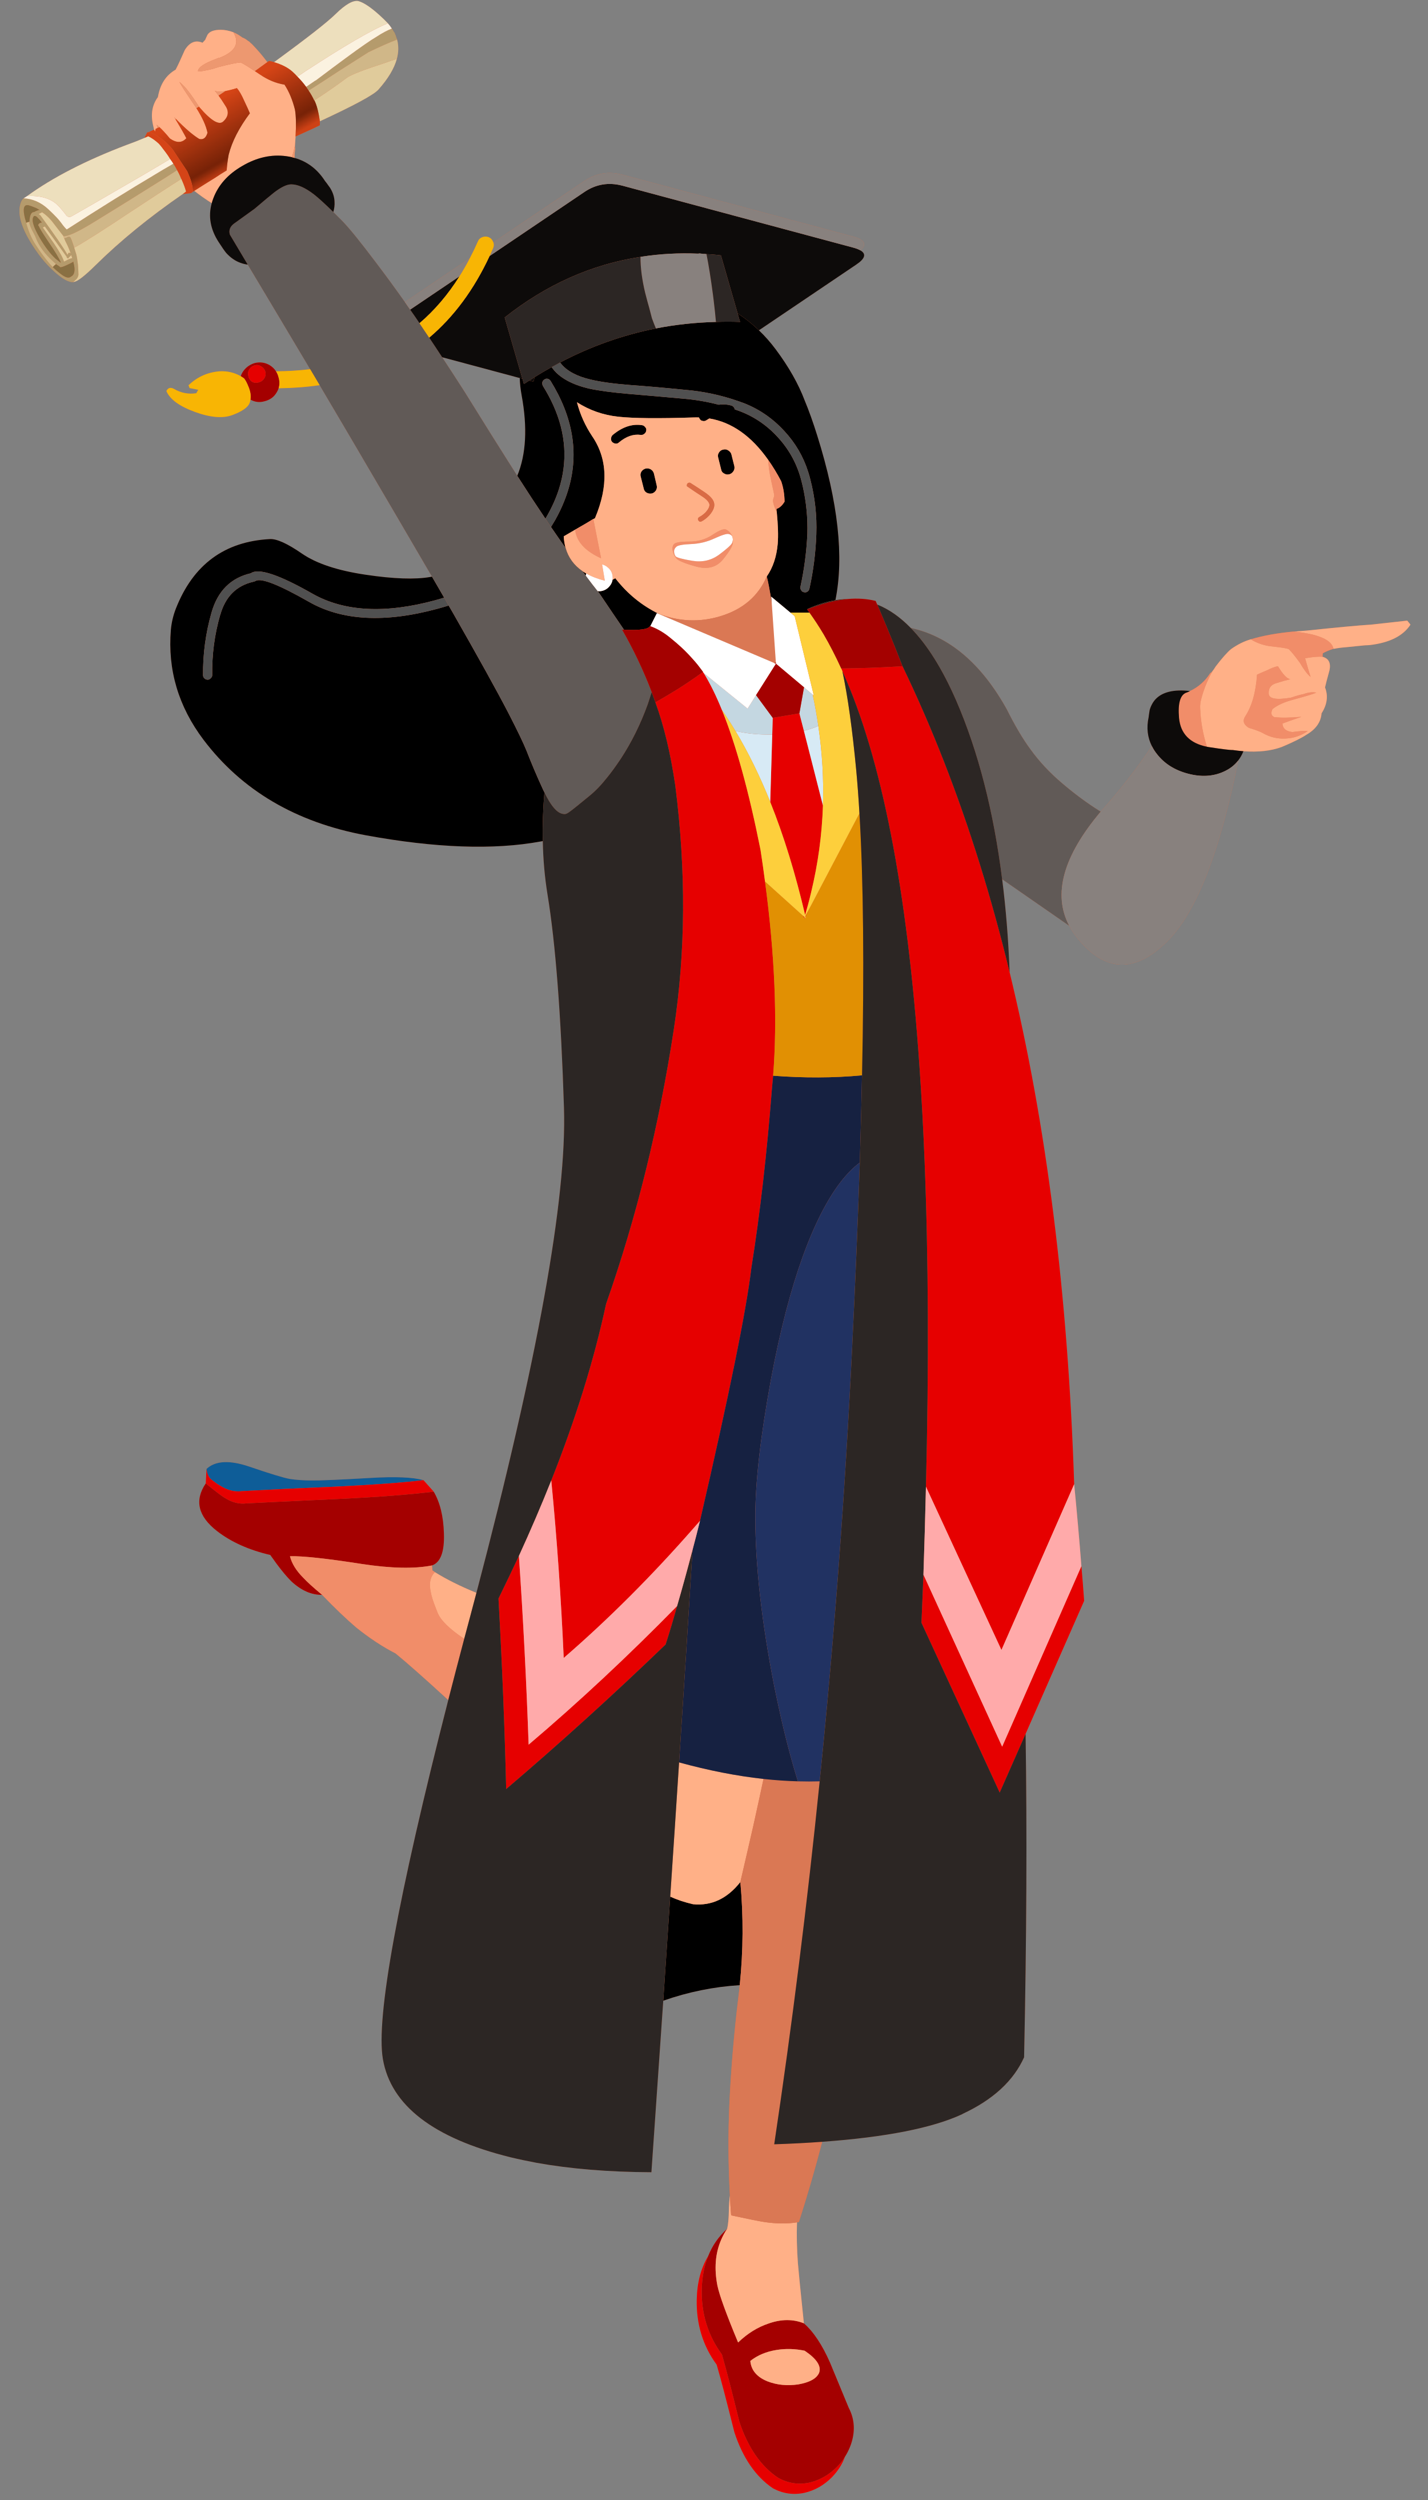 <svg xmlns="http://www.w3.org/2000/svg" xmlns:xlink="http://www.w3.org/1999/xlink" width="400" zoomAndPan="magnify" viewBox="0 0 300 525" height="700" preserveAspectRatio="xMidYMid meet" version="1.0"><rect x="0" y="0" width="300" height="525" fill="#808080" stroke="none"/><defs><clipPath id="3db2557092"><path d="M 4 0 L 296.301 0 L 296.301 524 L 4 524 Z M 4 0 " clip-rule="nonzero"/></clipPath><clipPath id="23f09b81f2"><path d="M 31 6 L 296.301 6 L 296.301 501 L 31 501 Z M 31 6 " clip-rule="nonzero"/></clipPath><clipPath id="19a54a630e"><path d="M 31 12.68 L 67.465 12.68 L 67.465 40.539 L 31 40.539 Z M 31 12.68 " clip-rule="nonzero"/></clipPath><clipPath id="a7ef528fec"><path d="M 40.816 40.078 C 40.719 40.145 40.613 40.211 40.504 40.281 C 40.504 40.137 40.496 39.973 40.48 39.789 C 40.477 39.664 40.465 39.531 40.453 39.395 C 40.312 38.484 40.035 37.562 39.613 36.621 L 39.352 35.992 L 36.316 31.434 C 35.691 30.648 34.988 29.961 34.223 29.367 C 33.969 29.176 33.711 28.992 33.438 28.82 C 33.234 28.668 33.035 28.535 32.84 28.426 C 32.648 28.305 32.465 28.207 32.289 28.137 C 31.906 27.926 31.539 27.809 31.188 27.773 L 32.367 27.223 C 32.379 27.246 32.387 27.273 32.395 27.301 C 32.465 27.406 32.512 27.527 32.551 27.668 L 32.707 27.062 L 33.098 26.883 L 33.492 26.699 C 34.09 27.238 34.82 28.031 35.691 29.082 C 37.086 30.059 38.238 30.039 39.145 29.031 C 38.723 28.191 37.969 26.863 36.867 25.051 C 36.906 25.031 36.938 25.016 36.973 24.996 C 38.898 26.973 40.523 28.371 41.863 29.184 C 42.703 29.395 43.277 28.957 43.594 27.879 C 43.293 26.41 42.516 24.691 41.266 22.719 C 41.441 22.621 41.625 22.516 41.812 22.406 C 41.832 22.434 41.848 22.461 41.863 22.48 C 44.41 25.449 46.121 26.43 46.996 25.418 C 48.043 24.402 48.129 23.285 47.254 22.066 C 46.805 21.336 46.363 20.672 45.922 20.078 C 46.418 19.762 46.906 19.438 47.387 19.109 L 47.41 19.109 C 48.078 18.988 48.863 18.789 49.77 18.504 C 50.254 19.062 50.762 19.938 51.285 21.125 C 51.914 22.453 52.316 23.34 52.492 23.793 C 50.223 26.832 48.738 29.727 48.043 32.48 C 47.84 33.594 47.695 34.691 47.621 35.785 C 46.801 36.277 45.98 36.801 45.16 37.352 C 43.73 38.23 42.285 39.137 40.816 40.078 Z M 62.484 16.102 C 63.148 16.762 63.758 17.477 64.316 18.242 L 64.84 19.031 C 65.293 19.695 65.68 20.375 65.992 21.07 L 66.043 21.07 C 66.531 22.012 66.918 23.48 67.195 25.469 C 67.195 25.715 67.195 25.992 67.195 26.305 L 65.781 26.988 C 64.461 27.59 63.23 28.145 62.094 28.664 C 62.238 26.176 62.191 24.289 61.961 23.008 C 61.438 20.949 60.707 19.203 59.766 17.773 C 57.988 17.496 56.258 16.777 54.586 15.625 C 54.223 15.379 53.883 15.152 53.562 14.949 C 53.605 14.906 53.648 14.871 53.691 14.84 L 56.18 13.035 L 56.52 12.797 C 56.762 12.836 57.008 12.887 57.25 12.957 L 57.566 13.059 C 59.207 13.547 60.496 14.211 61.438 15.051 C 61.785 15.363 62.141 15.715 62.484 16.102 " clip-rule="nonzero"/></clipPath><clipPath id="3cd5ca2dce"><path d="M 40.227 55.898 L 79.109 33.387 L 58.16 -2.816 L 19.273 19.699 Z M 40.227 55.898 " clip-rule="nonzero"/></clipPath><linearGradient x1="-0.894" gradientTransform="matrix(-7.301, -12.617, 12.613, -7.303, 53.639, 33.08)" y1="0" x2="1.976" gradientUnits="userSpaceOnUse" y2="0" id="024354e207"><stop stop-opacity="1" stop-color="rgb(80.8%, 25.499%, 8.199%)" offset="0"/><stop stop-opacity="1" stop-color="rgb(80.8%, 25.499%, 8.199%)" offset="0.25"/><stop stop-opacity="1" stop-color="rgb(80.8%, 25.499%, 8.199%)" offset="0.281"/><stop stop-opacity="1" stop-color="rgb(80.8%, 25.499%, 8.199%)" offset="0.297"/><stop stop-opacity="1" stop-color="rgb(80.8%, 25.499%, 8.199%)" offset="0.305"/><stop stop-opacity="1" stop-color="rgb(80.598%, 25.499%, 8.199%)" offset="0.309"/><stop stop-opacity="1" stop-color="rgb(80.399%, 25.499%, 8.199%)" offset="0.312"/><stop stop-opacity="1" stop-color="rgb(78.354%, 24.661%, 7.829%)" offset="0.316"/><stop stop-opacity="1" stop-color="rgb(76.309%, 23.824%, 7.462%)" offset="0.32"/><stop stop-opacity="1" stop-color="rgb(74.348%, 23.102%, 7.271%)" offset="0.324"/><stop stop-opacity="1" stop-color="rgb(72.389%, 22.38%, 7.08%)" offset="0.328"/><stop stop-opacity="1" stop-color="rgb(70.293%, 21.79%, 6.689%)" offset="0.332"/><stop stop-opacity="1" stop-color="rgb(68.198%, 21.199%, 6.299%)" offset="0.336"/><stop stop-opacity="1" stop-color="rgb(66.295%, 20.418%, 5.908%)" offset="0.34"/><stop stop-opacity="1" stop-color="rgb(64.392%, 19.637%, 5.518%)" offset="0.344"/><stop stop-opacity="1" stop-color="rgb(62.489%, 19.055%, 5.327%)" offset="0.348"/><stop stop-opacity="1" stop-color="rgb(60.587%, 18.474%, 5.136%)" offset="0.352"/><stop stop-opacity="1" stop-color="rgb(58.434%, 17.642%, 4.695%)" offset="0.355"/><stop stop-opacity="1" stop-color="rgb(56.282%, 16.812%, 4.256%)" offset="0.359"/><stop stop-opacity="1" stop-color="rgb(54.332%, 16.231%, 4.065%)" offset="0.363"/><stop stop-opacity="1" stop-color="rgb(52.382%, 15.649%, 3.874%)" offset="0.367"/><stop stop-opacity="1" stop-color="rgb(50.485%, 14.871%, 3.487%)" offset="0.371"/><stop stop-opacity="1" stop-color="rgb(48.589%, 14.093%, 3.099%)" offset="0.375"/><stop stop-opacity="1" stop-color="rgb(47.662%, 13.702%, 2.905%)" offset="0.379"/><stop stop-opacity="1" stop-color="rgb(46.736%, 13.312%, 2.713%)" offset="0.383"/><stop stop-opacity="1" stop-color="rgb(47.24%, 13.506%, 2.89%)" offset="0.387"/><stop stop-opacity="1" stop-color="rgb(47.743%, 13.699%, 3.067%)" offset="0.391"/><stop stop-opacity="1" stop-color="rgb(48.219%, 13.924%, 3.082%)" offset="0.395"/><stop stop-opacity="1" stop-color="rgb(48.697%, 14.148%, 3.099%)" offset="0.398"/><stop stop-opacity="1" stop-color="rgb(49.263%, 14.339%, 3.114%)" offset="0.402"/><stop stop-opacity="1" stop-color="rgb(49.829%, 14.529%, 3.13%)" offset="0.406"/><stop stop-opacity="1" stop-color="rgb(50.42%, 14.72%, 3.314%)" offset="0.41"/><stop stop-opacity="1" stop-color="rgb(51.01%, 14.911%, 3.499%)" offset="0.414"/><stop stop-opacity="1" stop-color="rgb(51.401%, 15.105%, 3.499%)" offset="0.418"/><stop stop-opacity="1" stop-color="rgb(51.791%, 15.3%, 3.499%)" offset="0.422"/><stop stop-opacity="1" stop-color="rgb(52.332%, 15.5%, 3.685%)" offset="0.426"/><stop stop-opacity="1" stop-color="rgb(52.872%, 15.7%, 3.873%)" offset="0.43"/><stop stop-opacity="1" stop-color="rgb(53.439%, 15.9%, 3.885%)" offset="0.434"/><stop stop-opacity="1" stop-color="rgb(54.008%, 16.1%, 3.899%)" offset="0.438"/><stop stop-opacity="1" stop-color="rgb(54.489%, 16.299%, 4.099%)" offset="0.441"/><stop stop-opacity="1" stop-color="rgb(54.97%, 16.499%, 4.3%)" offset="0.445"/><stop stop-opacity="1" stop-color="rgb(55.542%, 16.699%, 4.3%)" offset="0.449"/><stop stop-opacity="1" stop-color="rgb(56.116%, 16.899%, 4.3%)" offset="0.453"/><stop stop-opacity="1" stop-color="rgb(56.705%, 17.097%, 4.3%)" offset="0.457"/><stop stop-opacity="1" stop-color="rgb(57.294%, 17.297%, 4.3%)" offset="0.461"/><stop stop-opacity="1" stop-color="rgb(57.635%, 17.439%, 4.5%)" offset="0.465"/><stop stop-opacity="1" stop-color="rgb(57.977%, 17.583%, 4.7%)" offset="0.469"/><stop stop-opacity="1" stop-color="rgb(58.548%, 17.77%, 4.7%)" offset="0.473"/><stop stop-opacity="1" stop-color="rgb(59.119%, 17.96%, 4.7%)" offset="0.477"/><stop stop-opacity="1" stop-color="rgb(59.599%, 18.179%, 4.9%)" offset="0.48"/><stop stop-opacity="1" stop-color="rgb(60.081%, 18.399%, 5.099%)" offset="0.484"/><stop stop-opacity="1" stop-color="rgb(60.651%, 18.599%, 5.099%)" offset="0.488"/><stop stop-opacity="1" stop-color="rgb(61.221%, 18.799%, 5.099%)" offset="0.492"/><stop stop-opacity="1" stop-color="rgb(61.81%, 18.999%, 5.101%)" offset="0.496"/><stop stop-opacity="1" stop-color="rgb(62.401%, 19.199%, 5.103%)" offset="0.5"/><stop stop-opacity="1" stop-color="rgb(62.741%, 19.391%, 5.301%)" offset="0.504"/><stop stop-opacity="1" stop-color="rgb(63.083%, 19.583%, 5.499%)" offset="0.508"/><stop stop-opacity="1" stop-color="rgb(63.673%, 19.591%, 5.499%)" offset="0.512"/><stop stop-opacity="1" stop-color="rgb(64.264%, 19.6%, 5.499%)" offset="0.516"/><stop stop-opacity="1" stop-color="rgb(64.905%, 19.823%, 5.699%)" offset="0.52"/><stop stop-opacity="1" stop-color="rgb(65.546%, 20.045%, 5.899%)" offset="0.523"/><stop stop-opacity="1" stop-color="rgb(65.95%, 20.236%, 5.899%)" offset="0.527"/><stop stop-opacity="1" stop-color="rgb(66.354%, 20.427%, 5.899%)" offset="0.531"/><stop stop-opacity="1" stop-color="rgb(66.93%, 20.616%, 6.099%)" offset="0.535"/><stop stop-opacity="1" stop-color="rgb(67.505%, 20.807%, 6.299%)" offset="0.539"/><stop stop-opacity="1" stop-color="rgb(68.04%, 21.002%, 6.299%)" offset="0.543"/><stop stop-opacity="1" stop-color="rgb(68.578%, 21.199%, 6.299%)" offset="0.547"/><stop stop-opacity="1" stop-color="rgb(68.973%, 21.399%, 6.299%)" offset="0.551"/><stop stop-opacity="1" stop-color="rgb(69.37%, 21.599%, 6.299%)" offset="0.555"/><stop stop-opacity="1" stop-color="rgb(69.96%, 21.799%, 6.499%)" offset="0.559"/><stop stop-opacity="1" stop-color="rgb(70.551%, 21.999%, 6.699%)" offset="0.562"/><stop stop-opacity="1" stop-color="rgb(71.191%, 22.211%, 6.699%)" offset="0.566"/><stop stop-opacity="1" stop-color="rgb(71.832%, 22.424%, 6.699%)" offset="0.57"/><stop stop-opacity="1" stop-color="rgb(72.179%, 22.568%, 6.898%)" offset="0.574"/><stop stop-opacity="1" stop-color="rgb(72.527%, 22.713%, 7.1%)" offset="0.578"/><stop stop-opacity="1" stop-color="rgb(73.109%, 22.905%, 7.1%)" offset="0.582"/><stop stop-opacity="1" stop-color="rgb(73.694%, 23.099%, 7.1%)" offset="0.586"/><stop stop-opacity="1" stop-color="rgb(74.272%, 23.286%, 7.1%)" offset="0.59"/><stop stop-opacity="1" stop-color="rgb(74.85%, 23.476%, 7.1%)" offset="0.594"/><stop stop-opacity="1" stop-color="rgb(75.253%, 23.665%, 7.3%)" offset="0.598"/><stop stop-opacity="1" stop-color="rgb(75.656%, 23.856%, 7.5%)" offset="0.602"/><stop stop-opacity="1" stop-color="rgb(76.297%, 24.077%, 7.5%)" offset="0.605"/><stop stop-opacity="1" stop-color="rgb(76.938%, 24.3%, 7.5%)" offset="0.609"/><stop stop-opacity="1" stop-color="rgb(77.287%, 24.5%, 7.649%)" offset="0.613"/><stop stop-opacity="1" stop-color="rgb(77.637%, 24.699%, 7.799%)" offset="0.617"/><stop stop-opacity="1" stop-color="rgb(78.218%, 24.899%, 7.799%)" offset="0.621"/><stop stop-opacity="1" stop-color="rgb(78.799%, 25.099%, 7.799%)" offset="0.625"/><stop stop-opacity="1" stop-color="rgb(79.381%, 25.29%, 7.99%)" offset="0.629"/><stop stop-opacity="1" stop-color="rgb(79.962%, 25.481%, 8.18%)" offset="0.633"/><stop stop-opacity="1" stop-color="rgb(80.362%, 25.671%, 8.189%)" offset="0.637"/><stop stop-opacity="1" stop-color="rgb(80.762%, 25.862%, 8.199%)" offset="0.641"/><stop stop-opacity="1" stop-color="rgb(81.401%, 26.08%, 8.22%)" offset="0.645"/><stop stop-opacity="1" stop-color="rgb(82.042%, 26.299%, 8.243%)" offset="0.648"/><stop stop-opacity="1" stop-color="rgb(82.57%, 26.498%, 8.421%)" offset="0.652"/><stop stop-opacity="1" stop-color="rgb(83.099%, 26.7%, 8.6%)" offset="0.656"/><stop stop-opacity="1" stop-color="rgb(83.299%, 26.7%, 8.6%)" offset="0.66"/><stop stop-opacity="1" stop-color="rgb(83.499%, 26.7%, 8.6%)" offset="0.664"/><stop stop-opacity="1" stop-color="rgb(83.499%, 26.7%, 8.6%)" offset="0.672"/><stop stop-opacity="1" stop-color="rgb(83.499%, 26.7%, 8.6%)" offset="0.688"/><stop stop-opacity="1" stop-color="rgb(83.499%, 26.7%, 8.6%)" offset="0.75"/><stop stop-opacity="1" stop-color="rgb(83.499%, 26.7%, 8.6%)" offset="1"/></linearGradient></defs><g clip-path="url(#3db2557092)"><path fill="#d96b45" d="M 106.812 96.98 C 104.789 93.805 101.719 88.902 97.602 82.27 C 95.98 79.742 94.414 77.324 92.891 75.02 L 109.191 79.391 C 109.227 80.551 109.359 81.754 109.586 83.004 C 110.836 89.781 110.531 95.414 108.672 99.914 C 108.059 98.949 107.441 97.973 106.812 96.98 Z M 295.637 130.332 C 294.727 130.434 292.199 130.715 288.051 131.168 C 285.328 131.34 280.809 131.762 274.496 132.426 L 271.824 132.629 L 271.719 132.629 C 268.301 132.945 265.316 133.484 262.773 134.254 C 261.41 134.637 260.031 135.32 258.637 136.297 C 257.801 136.996 256.719 138.219 255.391 139.961 C 255.18 140.312 254.957 140.641 254.711 140.957 C 254.605 141.094 254.449 141.234 254.238 141.379 C 253.18 143.031 251.762 144.281 250 145.117 C 246.59 144.73 244.168 145.316 242.727 146.871 C 242.168 147.5 241.766 148.25 241.523 149.121 C 241.383 149.996 241.312 150.484 241.312 150.59 C 240.832 152.805 241.059 154.84 241.996 156.688 C 238.746 161.523 235.164 166.113 231.242 170.457 L 231.211 170.43 C 228.457 168.719 225.734 166.711 223.051 164.41 C 220.504 162.246 218.324 159.91 216.508 157.395 C 214.902 155.23 213.23 152.406 211.484 148.914 C 206.129 139.316 199.414 133.637 191.332 131.871 C 189.109 129.59 186.762 127.949 184.297 126.953 L 184.27 126.926 C 184.164 126.684 184.059 126.438 183.957 126.195 C 182.117 125.738 180.137 125.605 178.012 125.801 C 177.188 125.816 176.352 125.895 175.504 126.039 C 177.344 116.984 176.078 105.484 171.707 91.535 C 170.828 88.715 169.938 86.227 169.039 84.074 C 167.742 80.637 165.723 77.066 162.969 73.371 C 161.875 71.91 160.703 70.574 159.434 69.367 L 179.875 55.57 C 181.746 54.32 182.043 53.324 180.762 52.586 C 182.164 51.324 181.676 50.363 179.297 49.707 L 130.68 36.672 C 127.852 35.938 125.234 36.375 122.828 37.984 L 103.648 50.914 C 103.637 50.895 103.629 50.879 103.621 50.859 C 103.445 50.371 103.129 50.02 102.676 49.809 C 102.227 49.637 101.773 49.637 101.32 49.809 C 100.863 49.988 100.551 50.301 100.379 50.754 C 99.848 51.961 99.289 53.121 98.699 54.238 L 85.07 63.449 C 83.066 60.609 81.016 57.809 78.918 55.047 C 75.711 50.789 73.387 47.926 71.961 46.461 C 71.266 45.758 70.617 45.113 70.02 44.523 C 70.238 43.809 70.324 43.094 70.281 42.375 C 70.25 41.367 69.934 40.387 69.34 39.445 C 68.75 38.609 68.398 38.137 68.293 38.031 C 66.68 35.523 64.543 33.902 61.883 33.164 C 61.883 32.527 61.926 31.883 62.016 31.23 C 61.977 31.02 61.961 30.809 61.961 30.598 C 61.996 30.145 62.035 29.656 62.066 29.137 C 62.078 28.973 62.086 28.816 62.094 28.664 C 63.23 28.145 64.461 27.59 65.781 26.988 L 67.195 26.305 C 67.195 25.992 67.195 25.715 67.195 25.469 C 74.383 22.152 78.48 19.938 79.496 18.82 C 81.516 16.551 82.809 14.406 83.367 12.383 C 83.754 10.949 83.77 9.59 83.418 8.297 L 83.262 7.879 C 83.227 7.773 83.195 7.668 83.156 7.562 L 83.105 7.352 L 83.051 7.301 L 83 7.148 C 82.93 6.938 82.844 6.777 82.738 6.676 L 82.637 6.516 C 82.531 6.305 82.426 6.133 82.32 5.996 C 82.074 5.609 81.797 5.246 81.484 4.895 C 81.031 4.406 80.438 3.828 79.707 3.164 C 77.891 1.527 76.422 0.551 75.309 0.234 C 74.191 -0.008 72.566 0.914 70.441 3.012 C 68.695 4.719 64.406 8.07 57.566 13.059 L 57.25 12.957 C 57.008 12.887 56.762 12.836 56.52 12.797 L 56.18 13.035 C 56.137 12.996 56.094 12.953 56.047 12.902 C 55.141 11.684 54.094 10.461 52.906 9.242 C 52.801 9.168 52.684 9.062 52.543 8.926 C 52.434 8.785 52.281 8.664 52.07 8.562 C 51.688 8.246 51.301 8.016 50.918 7.879 C 50.254 7.391 49.629 7.023 49.035 6.777 C 48.094 6.43 47.203 6.258 46.367 6.258 C 44.938 6.258 44.012 6.605 43.594 7.301 C 43.277 7.965 43.121 8.312 43.121 8.352 L 42.547 8.977 C 41.082 8.352 39.844 8.859 38.828 10.496 C 37.922 12.555 37.277 13.934 36.895 14.633 C 34.867 15.785 33.629 17.703 33.176 20.387 C 31.992 21.996 31.641 23.914 32.129 26.148 C 32.199 26.477 32.273 26.832 32.367 27.223 L 31.188 27.773 C 31.016 27.773 30.926 27.793 30.926 27.824 L 30.352 28.926 L 31.137 28.609 L 30.715 28.82 C 29.148 29.484 27.77 30.023 26.582 30.441 C 18.039 33.688 11.074 37.266 5.699 41.172 C 5.527 41.277 5.285 41.434 4.969 41.645 C 4.758 41.82 4.586 42.066 4.445 42.375 C 3.605 44.438 4.238 47.215 6.332 50.703 C 7.863 53.25 9.504 55.312 11.246 56.879 C 13.062 58.559 14.457 59.34 15.438 59.234 L 15.59 59.184 C 16.328 59.078 17.828 57.91 20.094 55.676 C 25.293 50.547 31.418 45.555 38.461 40.703 L 38.41 40.758 L 40.141 40.547 L 40.504 40.281 C 40.613 40.211 40.719 40.145 40.816 40.078 C 41.926 40.953 43.145 41.816 44.484 42.664 C 43.711 45.441 44.199 48.176 45.949 50.859 C 46.648 51.941 47.168 52.691 47.516 53.113 C 48.426 54.121 49.438 54.82 50.551 55.207 C 51.031 55.383 51.531 55.504 52.043 55.57 C 56.496 63.016 58.793 66.852 58.93 67.09 C 61.102 70.727 63.176 74.207 65.156 77.531 C 62.855 77.812 60.465 77.961 57.988 77.98 C 57.652 77.453 57.199 77.02 56.625 76.668 C 55.645 76.109 54.598 75.973 53.484 76.25 C 52.367 76.598 51.512 77.262 50.918 78.238 C 50.773 78.492 50.66 78.742 50.578 79 C 49.207 78.227 47.711 77.883 46.102 77.98 C 43.629 78.184 41.5 79.129 39.719 80.805 C 39.652 80.836 39.613 80.875 39.613 80.91 L 39.824 81.488 L 41.652 81.852 L 41.238 82.582 C 39.598 82.828 38.047 82.535 36.578 81.691 C 35.848 81.277 35.309 81.414 34.957 82.113 C 35.691 83.859 37.695 85.32 40.977 86.512 C 44.219 87.695 46.852 87.906 48.879 87.137 C 50.902 86.371 52.09 85.535 52.434 84.629 C 52.523 84.398 52.586 84.164 52.617 83.918 C 53.559 84.449 54.547 84.559 55.578 84.262 C 56.73 83.98 57.586 83.352 58.141 82.375 C 58.305 82.105 58.438 81.824 58.535 81.535 C 61.531 81.5 64.402 81.281 67.145 80.883 C 69.352 84.613 71.43 88.129 73.371 91.43 C 80.938 104.316 86.734 114.203 90.746 121.09 C 90.621 121.121 90.496 121.148 90.379 121.168 C 87.203 121.727 82.688 121.57 76.824 120.695 C 70.926 119.824 66.465 118.344 63.426 116.25 C 60.391 114.152 58.16 113.141 56.73 113.207 C 47.168 113.699 40.574 118.566 36.945 127.816 C 36.387 129.246 36.039 130.73 35.898 132.266 C 35.203 140.676 37.488 148.371 42.758 155.355 C 50.812 166 62.172 172.684 76.824 175.402 C 91.48 178.09 103.727 178.527 113.566 176.711 C 113.715 176.688 113.875 176.66 114.035 176.633 C 114.105 180.504 114.441 184.246 115.027 187.863 C 116.707 198.09 117.859 213.027 118.484 232.676 C 119.086 251.664 112.957 285.605 100.09 334.5 C 96.68 333.105 93.777 331.652 91.375 330.156 C 91.199 330.016 91.027 329.895 90.852 329.789 L 90.746 328.742 C 92.559 328.113 93.398 325.863 93.258 321.988 C 93.152 318.43 92.441 315.512 91.113 313.246 L 88.965 310.836 C 86.734 310.211 83.035 310.055 77.871 310.363 C 71.277 310.75 67.145 310.926 65.469 310.891 C 63.758 310.891 62.227 310.785 60.863 310.574 C 59.535 310.332 56.73 309.477 52.434 308.008 C 48.25 306.578 45.234 306.738 43.383 308.48 L 43.227 311.516 C 40.816 315.078 41.605 318.41 45.582 321.516 C 48.547 323.82 52.281 325.492 56.781 326.543 C 58.559 329.094 60.062 330.957 61.281 332.148 C 63.34 334.031 65.469 334.953 67.668 334.918 C 70.316 337.676 72.711 339.961 74.836 341.773 C 77.629 344.012 80.383 345.828 83.105 347.223 C 85.531 349.203 89.223 352.465 94.172 357.012 C 83.535 398.621 78.953 423.75 80.438 432.398 C 82.109 442.137 91.039 449.012 107.23 453.023 C 108.977 453.441 110.789 453.824 112.672 454.18 C 119.828 455.469 127.887 456.129 136.852 456.168 C 137.719 443.723 138.547 431.719 139.34 420.148 C 144.57 418.309 149.922 417.223 155.406 416.879 C 155.324 417.738 155.227 418.602 155.117 419.465 C 154.215 426.867 153.582 434.301 153.234 441.77 C 152.949 448.211 152.984 454.652 153.34 461.086 C 153.223 461.891 153.156 462.902 153.129 464.121 C 153.094 465.906 152.973 467.215 152.762 468.051 C 150.984 469.656 149.66 471.555 148.785 473.758 C 147.25 476.301 146.449 479.355 146.375 482.918 C 146.273 488.086 147.668 492.641 150.562 496.582 C 151.438 499.582 152.676 504.312 154.281 510.77 C 156.062 516.176 158.762 520.105 162.395 522.551 C 164.488 523.664 166.684 523.98 168.988 523.492 C 171.148 523.004 173.07 521.918 174.746 520.246 C 176.035 518.918 176.961 517.469 177.52 515.898 C 178.25 514.746 178.773 513.523 179.086 512.234 C 179.645 509.895 179.383 507.699 178.301 505.637 C 176.559 501.418 175.25 498.258 174.379 496.164 C 172.738 492.43 170.906 489.672 168.883 487.895 C 168.113 480.492 167.699 476.285 167.625 475.273 C 167.402 472.191 167.34 469.332 167.441 466.688 C 167.578 466.676 167.711 466.66 167.832 466.637 C 169.625 461.055 171.258 455.438 172.727 449.777 C 186.117 448.812 195.93 446.875 202.168 443.969 C 202.203 443.969 202.219 443.949 202.219 443.918 C 208.605 440.949 212.914 436.988 215.145 432.031 C 215.668 407.375 215.773 384.734 215.461 364.105 L 227.762 336.176 C 227.586 333.734 227.395 331.305 227.184 328.898 C 226.73 323.07 226.223 317.328 225.664 311.676 C 224.367 271.867 219.844 236.043 212.109 204.199 C 211.848 197.336 211.328 190.816 210.539 184.645 L 224.617 194.406 C 225.113 195.34 225.723 196.246 226.453 197.129 C 232.242 204.215 238.523 204.371 245.293 197.602 C 251.336 191.551 256.285 178.918 260.129 159.699 C 260.57 159.121 260.938 158.477 261.227 157.758 C 264.348 157.988 267.027 157.691 269.262 156.871 C 271.668 155.859 273.395 155.004 274.441 154.309 C 276.43 153.156 277.496 151.656 277.637 149.805 C 278.82 147.953 279.062 146.141 278.367 144.359 C 278.504 143.73 278.82 142.523 279.309 140.746 C 279.621 139.211 279.137 138.27 277.844 137.922 L 277.898 137.188 C 278.523 136.836 279.273 136.527 280.145 136.242 L 280.305 136.242 C 280.965 136.105 281.734 136 282.605 135.934 C 284.246 135.758 285.641 135.617 286.793 135.512 C 287.105 135.512 287.438 135.492 287.789 135.461 C 291.938 134.973 294.781 133.539 296.32 131.168 L 295.637 130.332 " fill-opacity="1" fill-rule="evenodd"/></g><path fill="#000000" d="M 155.406 416.879 C 149.922 417.223 144.57 418.309 139.34 420.148 C 139.844 412.684 140.332 405.395 140.805 398.293 C 142.234 398.949 143.828 399.48 145.594 399.887 C 149.469 400.273 152.781 398.719 155.535 395.23 C 156.191 402.426 156.148 409.645 155.406 416.879 Z M 122.355 119.938 C 122.609 120.113 122.883 120.277 123.168 120.438 C 123.121 120.578 123.082 120.727 123.062 120.879 C 122.828 120.57 122.59 120.254 122.355 119.938 Z M 135.648 98.395 C 136.035 98.324 136.383 98.375 136.695 98.551 C 137.043 98.762 137.273 99.059 137.379 99.441 L 137.953 101.902 C 138.059 102.285 138.004 102.652 137.793 103.004 C 137.586 103.312 137.309 103.523 136.957 103.629 L 136.906 103.629 C 136.555 103.699 136.207 103.648 135.859 103.473 C 135.512 103.266 135.301 102.965 135.234 102.582 L 134.602 100.066 C 134.496 99.719 134.551 99.371 134.762 99.02 C 134.969 98.711 135.266 98.5 135.648 98.395 Z M 151.035 95.043 C 151.246 94.695 151.543 94.484 151.926 94.418 C 152.312 94.312 152.66 94.363 152.973 94.574 C 153.32 94.781 153.551 95.062 153.652 95.406 L 154.281 97.922 C 154.352 98.309 154.281 98.656 154.07 98.969 C 153.863 99.285 153.582 99.492 153.234 99.598 L 153.18 99.598 C 152.832 99.703 152.484 99.652 152.137 99.441 C 151.785 99.27 151.574 98.988 151.508 98.605 L 150.879 96.09 C 150.773 95.707 150.824 95.359 151.035 95.043 Z M 129.316 93.16 C 129.039 93.121 128.793 93.004 128.586 92.793 C 128.41 92.582 128.34 92.34 128.375 92.062 C 128.41 91.746 128.531 91.5 128.742 91.324 C 130.766 89.652 132.805 88.973 134.863 89.285 C 135.141 89.32 135.371 89.461 135.543 89.703 C 135.754 89.914 135.824 90.16 135.754 90.438 C 135.719 90.719 135.582 90.941 135.336 91.117 C 135.129 91.293 134.879 91.363 134.602 91.324 C 133.066 91.117 131.551 91.641 130.047 92.898 C 129.84 93.109 129.594 93.195 129.316 93.16 Z M 114.375 166.402 C 114.074 169.902 113.957 173.316 114.035 176.633 C 113.875 176.66 113.715 176.688 113.566 176.711 C 103.727 178.527 91.48 178.09 76.824 175.402 C 62.172 172.684 50.812 166 42.758 155.355 C 37.488 148.371 35.203 140.676 35.898 132.266 C 36.039 130.73 36.387 129.246 36.945 127.816 C 40.574 118.566 47.168 113.699 56.73 113.207 C 58.16 113.141 60.391 114.152 63.426 116.25 C 66.465 118.344 70.926 119.824 76.824 120.695 C 82.688 121.57 87.203 121.727 90.379 121.168 C 90.496 121.148 90.621 121.121 90.746 121.09 C 91.699 122.727 92.551 124.203 93.309 125.512 C 92.707 125.691 92.094 125.867 91.48 126.039 C 80.977 128.898 72.395 128.461 65.73 124.727 C 58.648 120.68 54.305 119.23 52.699 120.383 C 48.477 121.359 45.719 124.117 44.43 128.652 C 43.207 132.945 42.613 137.328 42.652 141.793 C 42.652 142.07 42.758 142.301 42.965 142.473 C 43.141 142.648 43.363 142.734 43.645 142.734 C 43.891 142.734 44.102 142.629 44.273 142.426 C 44.484 142.246 44.586 142.039 44.586 141.793 C 44.516 137.469 45.074 133.242 46.262 129.125 L 46.262 129.18 C 47.34 125.301 49.68 122.965 53.273 122.16 C 53.414 122.129 53.551 122.074 53.691 122.004 C 54.809 121.305 58.527 122.754 64.84 126.348 C 71.816 130.363 80.871 130.852 92 127.816 C 92.766 127.609 93.516 127.391 94.25 127.164 C 94.551 127.672 94.828 128.148 95.09 128.602 C 100.535 138.133 104.441 145.18 106.812 149.754 C 108.73 153.484 110.008 156.137 110.633 157.707 C 111.645 160.324 112.797 163.031 114.086 165.824 C 114.18 166.023 114.273 166.215 114.375 166.402 Z M 138.426 128.914 L 138.426 128.941 L 138.004 128.758 L 136.617 131.504 C 136.59 131.496 136.562 131.488 136.543 131.48 C 136.203 132.148 134.387 132.406 131.098 132.242 C 129.543 129.969 127.797 127.395 125.863 124.52 C 125.766 124.395 125.668 124.273 125.574 124.148 C 125.77 124.168 125.973 124.168 126.176 124.148 C 126.941 124.047 127.574 123.695 128.059 123.102 C 128.418 122.68 128.625 122.227 128.691 121.746 C 128.887 121.652 129.078 121.547 129.266 121.43 C 131.777 124.676 134.832 127.172 138.426 128.914 Z M 159.434 69.367 C 160.703 70.574 161.875 71.91 162.969 73.371 C 165.723 77.066 167.742 80.637 169.039 84.074 C 169.938 86.227 170.828 88.715 171.707 91.535 C 176.078 105.484 177.344 116.984 175.504 126.039 C 173.578 126.348 171.598 126.977 169.562 127.922 C 169.652 127.898 169.738 127.879 169.824 127.867 C 169.738 127.902 169.652 127.938 169.562 127.973 C 169.73 128.199 169.895 128.426 170.062 128.652 L 166.055 128.652 L 162.027 125.301 L 162.133 126.637 C 161.734 124.051 161.391 122.188 161.086 121.062 C 162.375 119.211 163.145 116.926 163.387 114.203 C 163.527 112.496 163.457 110.246 163.18 107.453 C 163.145 107.277 163.125 107.086 163.125 106.875 C 163.438 106.77 163.719 106.613 163.961 106.402 C 164.172 106.23 164.363 106.02 164.539 105.777 C 164.637 105.648 164.73 105.508 164.824 105.355 C 164.809 103.844 164.578 102.414 164.121 101.066 C 163.258 99.418 162.348 97.926 161.398 96.59 C 157.863 91.566 153.738 88.66 149.02 87.875 C 148.82 87.984 148.621 88.105 148.422 88.238 C 148.172 88.414 147.914 88.465 147.633 88.395 C 147.355 88.359 147.145 88.223 147.008 87.977 C 146.934 87.875 146.879 87.773 146.848 87.664 C 146.484 87.652 146.121 87.652 145.75 87.664 C 138.32 87.906 133.016 87.855 129.84 87.504 C 126.699 87.156 123.82 86.145 121.207 84.469 C 121.867 87.02 122.934 89.391 124.395 91.59 C 127.637 96.328 127.84 102.066 125 108.812 L 124.656 109.02 L 124.656 108.969 L 123.457 109.703 L 118.43 112.633 C 118.477 113.496 118.609 114.312 118.82 115.07 C 117.824 113.66 116.805 112.195 115.762 110.672 C 116.066 110.18 116.367 109.68 116.652 109.18 C 117.379 107.891 117.996 106.602 118.512 105.305 C 121.523 97.871 121.102 90.363 117.254 82.793 C 116.777 81.859 116.246 80.914 115.66 79.969 C 115.516 79.758 115.324 79.617 115.082 79.547 C 114.836 79.48 114.594 79.531 114.352 79.703 C 114.141 79.844 114 80.035 113.93 80.277 C 113.895 80.527 113.93 80.77 114.035 81.016 C 114.898 82.395 115.641 83.777 116.258 85.148 C 118.91 91.07 119.285 96.961 117.387 102.82 C 116.801 104.633 115.996 106.438 114.977 108.238 C 114.848 108.465 114.719 108.691 114.582 108.918 C 112.688 106.109 110.715 103.109 108.672 99.914 C 110.531 95.414 110.836 89.781 109.586 83.004 C 109.359 81.754 109.227 80.551 109.191 79.391 L 109.742 79.52 L 110.059 80.645 C 110.43 80.398 110.805 80.152 111.184 79.914 L 112.074 80.152 C 112.156 79.828 112.242 79.504 112.336 79.184 C 113.508 78.449 114.695 77.75 115.891 77.09 C 116.637 78.207 117.738 79.156 119.188 79.941 C 120.422 80.617 121.914 81.168 123.664 81.59 C 125.758 82.043 128.621 82.43 132.246 82.738 C 136.051 83.055 139.855 83.387 143.656 83.734 C 146.137 83.945 148.578 84.363 150.984 84.992 C 151.875 84.859 152.75 84.914 153.602 85.148 C 153.879 85.219 154.09 85.379 154.227 85.621 C 154.297 85.738 154.34 85.859 154.359 85.984 C 154.422 86 154.484 86.02 154.543 86.039 C 155.578 86.383 156.562 86.793 157.5 87.27 C 159.711 88.406 161.676 89.914 163.387 91.797 C 165.863 94.484 167.539 97.609 168.41 101.168 C 168.492 101.492 168.57 101.816 168.648 102.141 C 169.387 105.418 169.707 108.742 169.613 112.109 C 169.438 115.879 168.949 119.598 168.148 123.262 C 168.113 123.504 168.168 123.734 168.305 123.941 C 168.445 124.188 168.637 124.328 168.883 124.359 C 169.16 124.434 169.406 124.398 169.613 124.254 C 169.824 124.117 169.965 123.926 170.035 123.68 C 170.871 119.91 171.359 116.09 171.496 112.215 C 171.637 108.309 171.219 104.469 170.242 100.699 C 170.113 100.164 169.965 99.641 169.797 99.125 C 168.781 95.902 167.117 93.039 164.797 90.543 C 162.395 87.914 159.566 85.961 156.32 84.676 C 155.941 84.531 155.559 84.391 155.168 84.262 C 151.473 82.969 147.688 82.168 143.816 81.852 C 140.012 81.469 136.207 81.133 132.402 80.855 C 128.883 80.578 126.105 80.191 124.086 79.703 C 122.703 79.383 121.52 78.965 120.523 78.449 C 119.277 77.816 118.332 77.039 117.672 76.117 C 124.094 72.746 130.801 70.367 137.793 68.973 C 141.875 68.172 146.082 67.715 150.41 67.609 C 152.082 67.539 153.773 67.539 155.484 67.609 L 154.961 65.805 C 156.559 66.844 158.051 68.031 159.434 69.367 " fill-opacity="1" fill-rule="evenodd"/><path fill="#0e5d98" d="M 43.383 308.48 C 45.234 306.738 48.25 306.578 52.434 308.008 C 56.73 309.477 59.535 310.332 60.863 310.574 C 62.227 310.785 63.758 310.891 65.469 310.891 C 67.145 310.926 71.277 310.75 77.871 310.363 C 83.035 310.055 86.734 310.211 88.965 310.836 C 84.641 311.359 78.48 311.812 70.492 312.199 C 66.375 312.371 62.871 312.531 59.973 312.668 C 55.02 312.914 51.965 313.07 50.812 313.141 C 49.281 313.352 47.727 312.949 46.156 311.938 C 45.809 311.766 45.234 311.359 44.43 310.734 C 43.836 310.246 43.488 309.496 43.383 308.48 " fill-opacity="1" fill-rule="evenodd"/><path fill="#e60000" d="M 148.785 473.758 C 147.949 475.812 147.496 478.152 147.422 480.77 C 147.32 485.898 148.734 490.457 151.664 494.438 C 152.535 497.434 153.754 502.148 155.328 508.57 C 157.141 514.012 159.867 517.941 163.492 520.352 C 165.586 521.504 167.785 521.832 170.086 521.344 C 172.25 520.82 174.168 519.719 175.84 518.047 C 176.504 517.383 177.066 516.668 177.52 515.898 C 176.961 517.469 176.035 518.918 174.746 520.246 C 173.07 521.918 171.148 523.004 168.988 523.492 C 166.684 523.98 164.488 523.664 162.395 522.551 C 158.762 520.105 156.062 516.176 154.281 510.77 C 152.676 504.312 151.438 499.582 150.562 496.582 C 147.668 492.641 146.273 488.086 146.375 482.918 C 146.449 479.355 147.25 476.301 148.785 473.758 Z M 162.238 154.254 L 162.34 150.746 L 167.941 149.805 L 168.883 153.469 L 172.887 169.176 C 172.684 175.32 171.855 181.398 170.398 187.418 C 170.027 189.004 169.605 190.586 169.145 192.156 C 168.133 187.836 167.027 183.719 165.824 179.801 C 164.59 175.793 163.258 172 161.816 168.414 Z M 88.965 310.836 L 91.113 313.246 C 85.984 313.875 79.441 314.379 71.488 314.762 C 60.18 315.289 53.625 315.602 51.809 315.707 C 50.273 315.914 48.723 315.512 47.148 314.504 C 46.559 314.156 45.246 313.16 43.227 311.516 L 43.383 308.48 C 43.488 309.496 43.836 310.246 44.43 310.734 C 45.234 311.359 45.809 311.766 46.156 311.938 C 47.727 312.949 49.281 313.352 50.812 313.141 C 51.965 313.07 55.02 312.914 59.973 312.668 C 62.871 312.531 66.375 312.371 70.492 312.199 C 78.48 311.812 84.641 311.359 88.965 310.836 Z M 169.145 192.684 L 169.039 192.887 L 168.988 192.809 L 169.066 192.625 Z M 169.227 192.523 C 169.215 192.48 169.203 192.434 169.195 192.395 L 170.27 190.352 Z M 168.621 192.234 L 169.012 192.574 C 168.996 192.641 168.977 192.699 168.961 192.758 Z M 194 330.68 L 210.539 366.805 L 227.184 328.898 C 227.395 331.305 227.586 333.734 227.762 336.176 L 215.461 364.105 L 210.02 376.434 L 193.586 340.785 C 193.723 337.363 193.867 333.992 194 330.68 Z M 142.242 337.277 C 141.512 339.93 140.711 342.617 139.836 345.336 C 128.812 355.949 117.648 366.066 106.34 375.699 C 106.027 362.754 105.488 349.422 104.723 335.703 C 106.219 332.633 107.652 329.648 109.012 326.75 C 109.922 340.051 110.598 353.262 111.055 366.383 C 121.59 357.449 131.984 347.746 142.242 337.277 Z M 52.227 77.848 C 52.254 77.766 52.289 77.688 52.332 77.609 C 52.609 77.156 52.992 76.859 53.484 76.723 C 53.973 76.582 54.426 76.648 54.844 76.934 C 55.273 77.164 55.562 77.504 55.711 77.953 C 55.719 77.98 55.727 78.004 55.734 78.031 C 55.875 78.52 55.805 78.988 55.527 79.441 C 55.281 79.863 54.914 80.141 54.426 80.277 C 53.902 80.453 53.414 80.422 52.961 80.176 C 52.543 79.895 52.281 79.496 52.176 78.973 C 52.059 78.57 52.078 78.195 52.227 77.848 Z M 212.109 204.199 C 219.844 236.043 224.367 271.867 225.664 311.676 L 210.387 346.488 L 194.527 312.199 C 195.152 287.016 195.055 264.242 194.242 243.879 C 193.969 236.953 193.605 230.301 193.164 223.934 C 190.598 186.766 185.199 159.094 176.969 140.93 C 176.891 140.742 176.812 140.559 176.73 140.379 C 176.781 140.379 176.824 140.379 176.863 140.379 C 178.746 140.359 180.688 140.316 182.699 140.25 C 184.695 140.176 186.754 140.082 188.875 139.961 C 189.121 139.93 189.359 139.91 189.605 139.91 C 195.793 152.746 201.195 166.559 205.805 181.348 C 208.102 188.719 210.207 196.336 212.109 204.199 Z M 147.844 141.348 C 149.16 143.484 150.434 146.066 151.664 149.098 C 154.613 156.344 157.316 166.141 159.777 178.492 C 160.121 180.738 160.438 182.945 160.719 185.113 C 162.777 200.562 163.344 214.156 162.422 225.898 C 162.348 226.77 162.27 227.629 162.184 228.488 C 161.105 242.379 159.656 254.996 157.84 266.34 C 156.793 275.168 153.199 292.844 147.059 319.371 C 146.633 319.867 146.203 320.352 145.777 320.836 C 136.934 330.934 127.816 340.043 118.43 348.164 C 117.871 335.531 117.004 323.105 115.816 310.891 C 120.977 297.906 124.816 285.551 127.328 273.824 C 133.715 255.676 138.457 236.445 141.562 216.133 C 144.039 199.938 144.145 182.906 141.875 165.039 C 140.898 158.305 139.504 152.457 137.688 147.5 C 139.156 146.664 140.656 145.773 142.191 144.828 C 142.402 144.699 142.609 144.566 142.82 144.438 C 144.016 143.668 145.148 142.906 146.223 142.16 C 146.699 141.828 147.16 141.496 147.605 141.168 C 147.633 141.148 147.664 141.133 147.688 141.113 C 147.734 141.191 147.789 141.27 147.844 141.348 " fill-opacity="1" fill-rule="evenodd"/><path fill="#a40000" d="M 169.039 493.648 C 167.016 493.23 165.047 493.18 163.125 493.492 C 160.961 493.84 159.129 494.609 157.629 495.797 C 157.801 497.75 159.008 499.184 161.242 500.086 C 163.23 500.855 165.395 501.066 167.73 500.719 C 170.102 500.297 171.551 499.496 172.074 498.309 C 172.598 496.914 171.59 495.359 169.039 493.648 Z M 177.52 515.898 C 177.066 516.668 176.504 517.383 175.84 518.047 C 174.168 519.719 172.25 520.82 170.086 521.344 C 167.785 521.832 165.586 521.504 163.492 520.352 C 159.867 517.941 157.141 514.012 155.328 508.57 C 153.754 502.148 152.535 497.434 151.664 494.438 C 148.734 490.457 147.32 485.898 147.422 480.77 C 147.496 478.152 147.949 475.812 148.785 473.758 C 149.66 471.555 150.984 469.656 152.762 468.051 C 152.238 468.816 151.805 469.621 151.457 470.461 C 150.27 473.25 150.023 476.426 150.719 479.988 C 151.141 482.008 152.59 485.988 155.062 491.922 C 157.02 490.039 159.148 488.711 161.449 487.945 C 164.105 487 166.582 486.984 168.883 487.895 C 170.906 489.672 172.738 492.43 174.379 496.164 C 175.25 498.258 176.559 501.418 178.301 505.637 C 179.383 507.699 179.645 509.895 179.086 512.234 C 178.773 513.523 178.25 514.746 177.52 515.898 Z M 43.227 311.516 C 45.246 313.16 46.559 314.156 47.148 314.504 C 48.723 315.512 50.273 315.914 51.809 315.707 C 53.625 315.602 60.18 315.289 71.488 314.762 C 79.441 314.379 85.984 313.875 91.113 313.246 C 92.441 315.512 93.152 318.43 93.258 321.988 C 93.398 325.863 92.559 328.113 90.746 328.742 C 87.082 329.477 82.164 329.371 75.988 328.43 C 68.59 327.277 63.566 326.734 60.914 326.805 C 61.297 328.344 62.227 329.844 63.688 331.305 C 64.492 332.18 65.82 333.387 67.668 334.918 C 65.469 334.953 63.34 334.031 61.281 332.148 C 60.062 330.957 58.559 329.094 56.781 326.543 C 52.281 325.492 48.547 323.82 45.582 321.516 C 41.605 318.41 40.816 315.078 43.227 311.516 Z M 52.227 77.848 C 52.078 78.195 52.059 78.57 52.176 78.973 C 52.281 79.496 52.543 79.895 52.961 80.176 C 53.414 80.422 53.902 80.453 54.426 80.277 C 54.914 80.141 55.281 79.863 55.527 79.441 C 55.805 78.988 55.875 78.52 55.734 78.031 C 55.727 78.004 55.719 77.98 55.711 77.953 C 55.562 77.504 55.273 77.164 54.844 76.934 C 54.426 76.648 53.973 76.582 53.484 76.723 C 52.992 76.859 52.609 77.156 52.332 77.609 C 52.289 77.688 52.254 77.766 52.227 77.848 Z M 58.535 81.535 C 58.438 81.824 58.305 82.105 58.141 82.375 C 57.586 83.352 56.73 83.98 55.578 84.262 C 54.547 84.559 53.559 84.449 52.617 83.918 C 52.742 83.195 52.645 82.398 52.332 81.535 C 51.879 80.352 51.492 79.633 51.184 79.391 C 50.98 79.254 50.781 79.121 50.578 79 C 50.66 78.742 50.773 78.492 50.918 78.238 C 51.512 77.262 52.367 76.598 53.484 76.25 C 54.598 75.973 55.645 76.109 56.625 76.668 C 57.199 77.02 57.652 77.453 57.988 77.98 C 58.219 78.336 58.391 78.738 58.508 79.184 C 58.758 80.016 58.77 80.801 58.535 81.535 " fill-opacity="1" fill-rule="evenodd"/><path fill="#f18d69" d="M 94.172 357.012 C 89.223 352.465 85.531 349.203 83.105 347.223 C 80.383 345.828 77.629 344.012 74.836 341.773 C 72.711 339.961 70.316 337.676 67.668 334.918 C 65.82 333.387 64.492 332.18 63.688 331.305 C 62.227 329.844 61.297 328.344 60.914 326.805 C 63.566 326.734 68.59 327.277 75.988 328.43 C 82.164 329.371 87.082 329.477 90.746 328.742 L 90.852 329.789 C 91.027 329.895 91.199 330.016 91.375 330.156 C 90.746 330.746 90.398 331.551 90.328 332.562 C 90.293 333.473 90.484 334.59 90.902 335.914 C 90.941 336.09 91.27 336.98 91.895 338.582 C 92.512 340.203 94.387 342.062 97.523 344.156 C 96.348 348.609 95.23 352.891 94.172 357.012 Z M 153.812 112.633 C 153.668 112.391 153.445 112.234 153.129 112.16 C 152.746 112.023 151.754 112.32 150.148 113.051 C 148.578 113.785 146.918 114.188 145.176 114.254 C 143.43 114.328 142.402 114.52 142.086 114.832 C 141.773 115.109 141.617 115.426 141.617 115.773 C 141.617 116.156 141.719 116.508 141.93 116.82 C 142.176 117.102 143.344 117.414 145.434 117.766 C 147.527 118.113 149.398 117.695 151.035 116.508 C 152.676 115.289 153.602 114.449 153.812 113.996 C 153.879 113.785 153.93 113.578 153.965 113.367 C 153.965 113.578 153.965 113.785 153.965 113.996 C 153.93 114.656 153.234 115.828 151.871 117.5 C 150.512 119.145 148.629 119.633 146.223 118.969 C 143.816 118.305 142.434 117.73 142.086 117.242 C 141.703 116.789 141.461 116.297 141.355 115.773 C 141.215 115.215 141.27 114.746 141.512 114.359 C 141.754 113.945 142.82 113.734 144.703 113.734 C 146.555 113.77 148.211 113.297 149.676 112.32 C 151.141 111.344 152.102 110.977 152.555 111.219 C 153.008 111.43 153.371 111.777 153.652 112.266 C 153.723 112.371 153.773 112.496 153.812 112.633 Z M 266.223 140.746 C 267.098 140.293 267.848 140.016 268.477 139.91 C 269.559 141.688 270.43 142.598 271.094 142.629 C 270.184 142.84 269.191 143.117 268.105 143.473 C 266.992 143.781 266.469 144.52 266.539 145.664 C 266.578 146.75 268.125 147.027 271.199 146.508 C 272.348 146.121 273.219 145.875 273.812 145.773 C 274.859 145.387 275.766 145.285 276.535 145.461 C 276.016 145.703 274.406 146.191 271.719 146.922 C 269.836 147.414 268.371 148.074 267.324 148.914 C 266.941 149.754 267.059 150.312 267.691 150.59 C 269.02 150.762 270.918 150.746 273.395 150.535 C 271.547 151.164 270.219 151.637 269.418 151.949 C 269.488 152.996 270.184 153.59 271.508 153.73 C 273.012 153.52 274.094 153.453 274.754 153.52 C 273.324 154.5 271.773 155.02 270.098 155.09 C 268.422 155.195 266.816 154.812 265.281 153.941 C 264.898 153.695 263.922 153.328 262.352 152.84 C 262.238 152.77 262.137 152.703 262.039 152.629 C 261.285 152.055 261.094 151.398 261.465 150.668 C 261.496 150.605 261.531 150.543 261.57 150.484 C 263 148.32 263.836 145.387 264.078 141.688 C 264.324 141.551 265.039 141.234 266.223 140.746 Z M 280.145 136.242 C 279.273 136.527 278.523 136.836 277.898 137.188 L 277.844 137.922 C 277.004 137.852 275.785 137.953 274.18 138.234 C 274.668 139.977 275.055 141.285 275.332 142.16 C 274.633 141.57 273.883 140.574 273.082 139.18 C 272.035 137.746 271.25 136.785 270.727 136.297 C 270.238 136.125 268.98 135.934 266.961 135.723 C 265.387 135.512 263.992 135.023 262.773 134.254 C 265.316 133.484 268.301 132.945 271.719 132.629 L 271.824 132.629 C 276.988 133.156 279.762 134.359 280.145 136.242 Z M 250 145.117 C 251.762 144.281 253.18 143.031 254.238 141.379 C 254.449 141.234 254.605 141.094 254.711 140.957 C 253.875 142.449 253.207 143.992 252.699 145.59 C 252.512 146.207 252.34 146.824 252.199 147.449 C 252.133 147.938 252.113 148.41 252.145 148.863 C 252.25 151.551 252.723 154.203 253.559 156.816 C 249.969 156.086 248.012 154.078 247.699 150.801 C 247.418 147.586 247.98 145.789 249.375 145.406 C 249.59 145.32 249.793 145.223 250 145.117 Z M 163.18 107.453 C 163.039 107.277 162.914 107.031 162.809 106.719 C 162.531 105.984 162.395 105.465 162.395 105.148 C 162.395 105.043 162.43 104.867 162.5 104.625 C 162.602 104.348 162.652 104.156 162.652 104.051 C 162.652 103.871 162.445 102.863 162.027 101.012 C 161.652 99.352 161.441 97.879 161.398 96.59 C 162.348 97.926 163.258 99.418 164.121 101.066 C 164.578 102.414 164.809 103.844 164.824 105.355 C 164.73 105.508 164.637 105.648 164.539 105.777 C 164.363 106.02 164.172 106.23 163.961 106.402 C 163.719 106.613 163.438 106.77 163.125 106.875 C 163.125 107.086 163.145 107.277 163.18 107.453 Z M 124.656 109.02 L 126.281 117.242 C 123.238 115.863 121.457 114.09 120.945 111.93 C 120.898 111.727 120.867 111.523 120.84 111.324 L 123.457 109.703 L 124.656 108.969 L 124.656 109.02 " fill-opacity="1" fill-rule="evenodd"/><g clip-path="url(#23f09b81f2)"><path fill="#ffb087" d="M 169.039 493.648 C 171.59 495.359 172.598 496.914 172.074 498.309 C 171.551 499.496 170.102 500.297 167.73 500.719 C 165.395 501.066 163.23 500.855 161.242 500.086 C 159.008 499.184 157.801 497.75 157.629 495.797 C 159.129 494.609 160.961 493.84 163.125 493.492 C 165.047 493.18 167.016 493.23 169.039 493.648 Z M 168.883 487.895 C 166.582 486.984 164.105 487 161.449 487.945 C 159.148 488.711 157.02 490.039 155.062 491.922 C 152.59 485.988 151.141 482.008 150.719 479.988 C 150.023 476.426 150.27 473.25 151.457 470.461 C 151.805 469.621 152.238 468.816 152.762 468.051 C 152.973 467.215 153.094 465.906 153.129 464.121 C 153.156 462.902 153.223 461.891 153.34 461.086 C 153.406 462.473 153.496 463.848 153.602 465.223 C 157.156 465.992 159.512 466.465 160.664 466.637 C 163.188 466.996 165.449 467.016 167.441 466.688 C 167.34 469.332 167.402 472.191 167.625 475.273 C 167.699 476.285 168.113 480.492 168.883 487.895 Z M 142.664 370.102 C 148.832 371.797 154.746 372.957 160.402 373.578 C 160.098 375.012 159.785 376.469 159.461 377.953 C 159.062 379.781 158.652 381.652 158.23 383.555 C 157.723 385.773 157.203 388.039 156.664 390.359 C 156.297 391.957 155.922 393.582 155.535 395.23 C 152.781 398.719 149.469 400.273 145.594 399.887 C 143.828 399.48 142.234 398.949 140.805 398.293 C 141.461 388.547 142.078 379.152 142.664 370.102 Z M 91.375 330.156 C 93.777 331.652 96.68 333.105 100.09 334.5 C 99.621 336.301 99.141 338.113 98.648 339.945 C 98.27 341.367 97.895 342.773 97.523 344.156 C 94.387 342.062 92.512 340.203 91.895 338.582 C 91.27 336.98 90.941 336.09 90.902 335.914 C 90.484 334.59 90.293 333.473 90.328 332.562 C 90.398 331.551 90.746 330.746 91.375 330.156 Z M 153.965 113.367 C 153.965 113.156 153.93 112.984 153.863 112.844 C 153.863 112.773 153.844 112.707 153.812 112.633 C 153.773 112.496 153.723 112.371 153.652 112.266 C 153.371 111.777 153.008 111.43 152.555 111.219 C 152.102 110.977 151.141 111.344 149.676 112.32 C 148.211 113.297 146.555 113.77 144.703 113.734 C 142.82 113.734 141.754 113.945 141.512 114.359 C 141.27 114.746 141.215 115.215 141.355 115.773 C 141.461 116.297 141.703 116.789 142.086 117.242 C 142.434 117.73 143.816 118.305 146.223 118.969 C 148.629 119.633 150.512 119.145 151.871 117.5 C 153.234 115.828 153.93 114.656 153.965 113.996 C 153.965 113.785 153.965 113.578 153.965 113.367 Z M 135.648 98.395 C 135.266 98.5 134.969 98.711 134.762 99.02 C 134.551 99.371 134.496 99.719 134.602 100.066 L 135.234 102.582 C 135.301 102.965 135.512 103.266 135.859 103.473 C 136.207 103.648 136.555 103.699 136.906 103.629 L 136.957 103.629 C 137.309 103.523 137.586 103.312 137.793 103.004 C 138.004 102.652 138.059 102.285 137.953 101.902 L 137.379 99.441 C 137.273 99.059 137.043 98.762 136.695 98.551 C 136.383 98.375 136.035 98.324 135.648 98.395 Z M 144.703 101.379 C 144.566 101.41 144.461 101.484 144.391 101.59 C 144.316 101.691 144.285 101.832 144.285 102.008 C 144.316 102.113 144.406 102.199 144.547 102.266 C 145.453 102.898 146.449 103.562 147.527 104.258 C 148.438 104.852 148.941 105.406 149.047 105.934 C 149.082 106.387 148.824 106.926 148.266 107.559 C 147.809 108.008 147.375 108.344 146.953 108.551 C 146.816 108.621 146.711 108.727 146.641 108.863 C 146.605 109.004 146.625 109.125 146.691 109.23 C 146.762 109.371 146.867 109.477 147.008 109.547 C 147.113 109.582 147.23 109.562 147.375 109.492 C 147.93 109.211 148.469 108.797 148.996 108.238 C 149.797 107.328 150.148 106.512 150.043 105.777 C 149.969 105.043 149.324 104.258 148.105 103.418 C 147.027 102.688 146.012 102.023 145.066 101.43 C 144.965 101.363 144.844 101.344 144.703 101.379 Z M 129.316 93.16 C 129.594 93.195 129.84 93.109 130.047 92.898 C 131.551 91.641 133.066 91.117 134.602 91.324 C 134.879 91.363 135.129 91.293 135.336 91.117 C 135.582 90.941 135.719 90.719 135.754 90.438 C 135.824 90.16 135.754 89.914 135.543 89.703 C 135.371 89.461 135.141 89.32 134.863 89.285 C 132.805 88.973 130.766 89.652 128.742 91.324 C 128.531 91.5 128.41 91.746 128.375 92.062 C 128.34 92.34 128.41 92.582 128.586 92.793 C 128.793 93.004 129.039 93.121 129.316 93.16 Z M 151.035 95.043 C 150.824 95.359 150.773 95.707 150.879 96.09 L 151.508 98.605 C 151.574 98.988 151.785 99.27 152.137 99.441 C 152.484 99.652 152.832 99.703 153.18 99.598 L 153.234 99.598 C 153.582 99.492 153.863 99.285 154.07 98.969 C 154.281 98.656 154.352 98.309 154.281 97.922 L 153.652 95.406 C 153.551 95.062 153.32 94.781 152.973 94.574 C 152.66 94.363 152.312 94.312 151.926 94.418 C 151.543 94.484 151.246 94.695 151.035 95.043 Z M 36.867 25.051 C 37.969 26.863 38.723 28.191 39.145 29.031 C 38.238 30.039 37.086 30.059 35.691 29.082 C 34.82 28.031 34.09 27.238 33.492 26.699 C 33.285 26.496 33.09 26.332 32.918 26.199 C 32.973 26.43 33.035 26.656 33.098 26.883 L 32.707 27.062 L 32.551 27.668 C 32.512 27.527 32.465 27.406 32.395 27.301 C 32.387 27.273 32.379 27.246 32.367 27.223 C 32.273 26.832 32.199 26.477 32.129 26.148 C 31.641 23.914 31.992 21.996 33.176 20.387 C 33.629 17.703 34.867 15.785 36.895 14.633 C 37.277 13.934 37.922 12.555 38.828 10.496 C 39.844 8.859 41.082 8.352 42.547 8.977 L 43.121 8.352 C 43.121 8.312 43.277 7.965 43.594 7.301 C 44.012 6.605 44.938 6.258 46.367 6.258 C 47.203 6.258 48.094 6.43 49.035 6.777 C 49.066 6.832 49.094 6.883 49.113 6.938 C 50.238 8.93 49.539 10.535 47.023 11.75 C 46.801 11.863 46.562 11.969 46.312 12.066 C 46.281 12.09 46.246 12.102 46.207 12.117 C 46.035 12.117 45.859 12.172 45.688 12.277 C 45.648 12.289 45.617 12.297 45.582 12.301 C 45.344 12.395 45.121 12.484 44.902 12.566 C 43.094 13.281 42.031 13.945 41.707 14.555 C 41.652 14.645 41.621 14.73 41.605 14.816 C 41.598 14.871 41.598 14.938 41.605 14.996 C 41.652 14.996 41.703 14.996 41.758 14.996 C 41.801 14.996 41.844 14.996 41.891 14.996 C 42.172 14.973 42.477 14.934 42.809 14.867 C 43.348 14.777 43.957 14.648 44.641 14.477 C 44.723 14.449 44.812 14.422 44.902 14.395 C 45.242 14.293 45.613 14.18 46 14.055 C 47.062 13.777 47.973 13.559 48.723 13.402 C 49.488 13.246 50.098 13.148 50.551 13.113 C 51.121 13.371 52.129 13.984 53.562 14.949 C 53.883 15.152 54.223 15.379 54.586 15.625 C 56.258 16.777 57.988 17.496 59.766 17.773 C 60.707 19.203 61.438 20.949 61.961 23.008 C 62.191 24.289 62.238 26.176 62.094 28.664 C 62.086 28.816 62.078 28.973 62.066 29.137 C 62.035 29.656 61.996 30.145 61.961 30.598 C 61.781 31.418 61.574 32.219 61.332 33.008 C 60.941 32.922 60.539 32.852 60.129 32.797 C 57.027 32.379 53.953 33.059 50.918 34.84 C 47.883 36.582 45.844 38.871 44.797 41.699 C 44.672 42.023 44.57 42.348 44.484 42.664 C 43.145 41.816 41.926 40.953 40.816 40.078 C 42.285 39.137 43.73 38.23 45.16 37.352 C 45.98 36.801 46.801 36.277 47.621 35.785 C 47.695 34.691 47.84 33.594 48.043 32.48 C 48.738 29.727 50.223 26.832 52.492 23.793 C 52.316 23.34 51.914 22.453 51.285 21.125 C 50.762 19.938 50.254 19.062 49.77 18.504 C 48.863 18.789 48.078 18.988 47.414 19.109 L 47.387 19.109 C 47.352 19.113 47.316 19.125 47.281 19.137 C 47.035 19.176 46.809 19.203 46.602 19.215 C 46.422 19.234 46.258 19.242 46.102 19.238 C 45.719 19.242 45.418 19.188 45.188 19.082 C 45.164 19.062 45.141 19.051 45.109 19.031 C 45.375 19.348 45.645 19.699 45.922 20.078 C 46.363 20.672 46.805 21.336 47.254 22.066 C 48.129 23.285 48.043 24.402 46.996 25.418 C 46.121 26.43 44.41 25.449 41.863 22.48 C 41.848 22.461 41.832 22.434 41.812 22.406 C 41.031 21.188 40.32 20.148 39.668 19.293 C 39.008 18.418 38.344 17.719 37.68 17.195 C 37.992 17.824 39.125 19.57 41.082 22.434 C 41.141 22.523 41.199 22.621 41.266 22.719 C 42.516 24.691 43.293 26.41 43.594 27.879 C 43.277 28.957 42.703 29.395 41.863 29.184 C 40.523 28.371 38.898 26.973 36.973 24.996 C 36.844 24.859 36.715 24.719 36.578 24.578 C 36.676 24.738 36.77 24.895 36.867 25.051 Z M 266.223 140.746 C 265.039 141.234 264.324 141.551 264.078 141.688 C 263.836 145.387 263 148.32 261.57 150.484 C 261.531 150.543 261.496 150.605 261.465 150.668 C 261.094 151.398 261.285 152.055 262.039 152.629 C 262.137 152.703 262.238 152.77 262.352 152.84 C 263.922 153.328 264.898 153.695 265.281 153.941 C 266.816 154.812 268.422 155.195 270.098 155.09 C 271.773 155.02 273.324 154.5 274.754 153.52 C 274.094 153.453 273.012 153.52 271.508 153.73 C 270.184 153.59 269.488 152.996 269.418 151.949 C 270.219 151.637 271.547 151.164 273.395 150.535 C 270.918 150.746 269.02 150.762 267.691 150.59 C 267.059 150.312 266.941 149.754 267.324 148.914 C 268.371 148.074 269.836 147.414 271.719 146.922 C 274.406 146.191 276.016 145.703 276.535 145.461 C 275.766 145.285 274.859 145.387 273.812 145.773 C 273.219 145.875 272.348 146.121 271.199 146.508 C 268.125 147.027 266.578 146.75 266.539 145.664 C 266.469 144.52 266.992 143.781 268.105 143.473 C 269.191 143.117 270.184 142.84 271.094 142.629 C 270.43 142.598 269.559 141.688 268.477 139.91 C 267.848 140.016 267.098 140.293 266.223 140.746 Z M 254.711 140.957 C 254.957 140.641 255.18 140.312 255.391 139.961 C 256.719 138.219 257.801 136.996 258.637 136.297 C 260.031 135.32 261.41 134.637 262.773 134.254 C 263.992 135.023 265.387 135.512 266.961 135.723 C 268.98 135.934 270.238 136.125 270.727 136.297 C 271.25 136.785 272.035 137.746 273.082 139.18 C 273.883 140.574 274.633 141.57 275.332 142.16 C 275.055 141.285 274.668 139.977 274.18 138.234 C 275.785 137.953 277.004 137.852 277.844 137.922 C 279.137 138.27 279.621 139.211 279.309 140.746 C 278.82 142.523 278.504 143.73 278.367 144.359 C 279.062 146.141 278.82 147.953 277.637 149.805 C 277.496 151.656 276.43 153.156 274.441 154.309 C 273.395 155.004 271.668 155.859 269.262 156.871 C 267.027 157.691 264.348 157.988 261.227 157.758 C 260.492 157.699 259.73 157.613 258.949 157.5 C 258.496 157.535 256.785 157.324 253.824 156.871 L 253.559 156.816 C 252.723 154.203 252.25 151.551 252.145 148.863 C 252.113 148.41 252.133 147.938 252.199 147.449 C 252.34 146.824 252.512 146.207 252.699 145.59 C 253.207 143.992 253.875 142.449 254.711 140.957 Z M 280.145 136.242 C 279.762 134.359 276.988 133.156 271.824 132.629 L 274.496 132.426 C 280.809 131.762 285.328 131.34 288.051 131.168 C 292.199 130.715 294.727 130.434 295.637 130.332 L 296.32 131.168 C 294.781 133.539 291.938 134.973 287.789 135.461 C 287.438 135.492 287.105 135.512 286.793 135.512 C 285.641 135.617 284.246 135.758 282.605 135.934 C 281.734 136 280.965 136.105 280.305 136.242 Z M 161.086 121.062 C 159.309 125.184 156.078 127.957 151.402 129.387 C 147.074 130.715 142.75 130.555 138.426 128.914 C 134.832 127.172 131.777 124.676 129.266 121.43 C 129.078 121.547 128.887 121.652 128.691 121.746 C 128.723 121.5 128.723 121.258 128.691 121.008 C 128.621 120.246 128.27 119.613 127.641 119.125 C 127.293 118.816 126.906 118.617 126.492 118.523 L 127.066 121.953 C 125.57 121.574 124.273 121.07 123.168 120.438 C 122.883 120.277 122.609 120.113 122.355 119.938 C 120.57 118.707 119.391 117.086 118.82 115.07 C 118.609 114.312 118.477 113.496 118.43 112.633 L 123.457 109.703 L 120.84 111.324 C 120.867 111.523 120.898 111.727 120.945 111.93 C 121.457 114.09 123.238 115.863 126.281 117.242 L 124.656 109.02 L 125 108.812 C 127.84 102.066 127.637 96.328 124.395 91.59 C 122.934 89.391 121.867 87.02 121.207 84.469 C 123.82 86.145 126.699 87.156 129.84 87.504 C 133.016 87.855 138.32 87.906 145.75 87.664 C 146.121 87.652 146.484 87.652 146.848 87.664 C 146.879 87.773 146.934 87.875 147.008 87.977 C 147.145 88.223 147.355 88.359 147.633 88.395 C 147.914 88.465 148.172 88.414 148.422 88.238 C 148.621 88.105 148.82 87.984 149.02 87.875 C 153.738 88.66 157.863 91.566 161.398 96.59 C 161.441 97.879 161.652 99.352 162.027 101.012 C 162.445 102.863 162.652 103.871 162.652 104.051 C 162.652 104.156 162.602 104.348 162.5 104.625 C 162.43 104.867 162.395 105.043 162.395 105.148 C 162.395 105.465 162.531 105.984 162.809 106.719 C 162.914 107.031 163.039 107.277 163.18 107.453 C 163.457 110.246 163.527 112.496 163.387 114.203 C 163.145 116.926 162.375 119.211 161.086 121.062 " fill-opacity="1" fill-rule="evenodd"/></g><path fill="#da7854" d="M 172.727 449.777 C 171.258 455.438 169.625 461.055 167.832 466.637 C 167.711 466.66 167.578 466.676 167.441 466.688 C 165.449 467.016 163.188 466.996 160.664 466.637 C 159.512 466.465 157.156 465.992 153.602 465.223 C 153.496 463.848 153.406 462.473 153.34 461.086 C 152.984 454.652 152.949 448.211 153.234 441.77 C 153.582 434.301 154.215 426.867 155.117 419.465 C 155.227 418.602 155.324 417.738 155.406 416.879 C 156.148 409.645 156.191 402.426 155.535 395.23 C 155.922 393.582 156.297 391.957 156.664 390.359 C 157.203 388.039 157.723 385.773 158.23 383.555 C 158.652 381.652 159.062 379.781 159.461 377.953 C 159.785 376.469 160.098 375.012 160.402 373.578 C 162.855 373.848 165.262 374.012 167.625 374.078 C 169.176 374.121 170.703 374.121 172.203 374.078 C 169.598 399.746 166.41 425.152 162.652 450.301 C 166.211 450.184 169.57 450.012 172.727 449.777 Z M 138.426 128.941 L 138.426 128.914 C 142.75 130.555 147.074 130.715 151.402 129.387 C 156.078 127.957 159.309 125.184 161.086 121.062 C 161.391 122.188 161.734 124.051 162.133 126.637 L 162.996 139.152 L 162.652 139.227 L 138.426 128.941 " fill-opacity="1" fill-rule="evenodd"/><path fill="#615a57" d="M 191.332 131.871 C 199.414 133.637 206.129 139.316 211.484 148.914 C 213.23 152.406 214.902 155.23 216.508 157.395 C 218.324 159.91 220.504 162.246 223.051 164.41 C 225.734 166.711 228.457 168.719 231.211 170.43 L 231.242 170.457 L 231.211 170.484 C 223.336 179.832 221.137 187.805 224.617 194.406 L 210.539 184.645 C 208.73 170.32 205.52 157.832 200.914 147.188 C 198.008 140.523 194.816 135.418 191.332 131.871 Z M 123.062 120.879 C 123.914 122.023 124.75 123.113 125.574 124.148 C 125.668 124.273 125.766 124.395 125.863 124.52 C 127.797 127.395 129.543 129.969 131.098 132.242 C 130.961 132.23 130.82 132.223 130.68 132.215 C 133.086 136.402 135.164 140.773 136.906 145.328 C 136.652 146.164 136.371 147.031 136.07 147.922 C 134.57 152.07 132.684 155.875 130.418 159.332 C 129.297 161.004 128.305 162.367 127.434 163.414 C 126.25 164.914 125.027 166.172 123.77 167.184 C 121.605 168.973 120.219 170.078 119.609 170.512 L 119.582 170.535 C 119.195 170.812 118.887 170.953 118.641 170.953 C 117.977 170.953 117.352 170.656 116.754 170.062 C 116 169.34 115.211 168.121 114.375 166.402 C 114.273 166.215 114.18 166.023 114.086 165.824 C 112.797 163.031 111.645 160.324 110.633 157.707 C 110.008 156.137 108.73 153.484 106.812 149.754 C 104.441 145.18 100.535 138.133 95.09 128.602 C 94.828 128.148 94.551 127.672 94.25 127.164 C 93.961 126.641 93.645 126.09 93.309 125.512 C 92.551 124.203 91.699 122.727 90.746 121.09 C 86.734 114.203 80.938 104.316 73.371 91.43 C 71.43 88.129 69.352 84.613 67.145 80.883 C 66.488 79.785 65.828 78.664 65.156 77.531 C 63.176 74.207 61.102 70.727 58.93 67.09 C 58.793 66.852 56.496 63.016 52.043 55.57 C 51.887 55.301 51.719 55.023 51.547 54.734 L 48.301 49.289 C 48.234 49.078 48.195 48.871 48.195 48.66 C 48.195 47.996 48.531 47.422 49.195 46.934 C 51.914 44.977 53.344 43.949 53.484 43.844 C 55.367 42.238 56.73 41.105 57.566 40.441 C 59.066 39.289 60.27 38.715 61.18 38.715 C 62.535 38.715 64.125 39.414 65.938 40.809 C 66.879 41.535 68.238 42.777 70.02 44.523 C 70.617 45.113 71.266 45.758 71.961 46.461 C 73.387 47.926 75.711 50.789 78.918 55.047 C 81.016 57.809 83.066 60.609 85.07 63.449 C 85.438 63.969 85.801 64.492 86.168 65.023 C 86.523 65.531 86.883 66.047 87.242 66.562 C 87.539 66.996 87.832 67.43 88.129 67.875 C 88.801 68.859 89.48 69.871 90.172 70.91 C 91.059 72.238 91.969 73.605 92.891 75.02 C 94.414 77.324 95.98 79.742 97.602 82.27 C 101.719 88.902 104.789 93.805 106.812 96.98 C 107.441 97.973 108.059 98.949 108.672 99.914 C 110.715 103.109 112.688 106.109 114.582 108.918 C 114.984 109.508 115.375 110.094 115.762 110.672 C 116.805 112.195 117.824 113.66 118.82 115.07 C 119.391 117.086 120.57 118.707 122.355 119.938 C 122.59 120.254 122.828 120.57 123.062 120.879 " fill-opacity="1" fill-rule="evenodd"/><path fill="#0d0b0a" d="M 88.129 67.875 C 87.832 67.43 87.539 66.996 87.242 66.562 C 86.883 66.047 86.523 65.531 86.168 65.023 L 96.527 58.031 C 94.117 61.867 91.32 65.145 88.129 67.875 Z M 61.332 33.008 C 61.52 33.059 61.703 33.113 61.883 33.164 C 64.543 33.902 66.68 35.523 68.293 38.031 C 68.398 38.137 68.75 38.609 69.34 39.445 C 69.934 40.387 70.25 41.367 70.281 42.375 C 70.324 43.094 70.238 43.809 70.02 44.523 C 68.238 42.777 66.879 41.535 65.938 40.809 C 64.125 39.414 62.535 38.715 61.18 38.715 C 60.27 38.715 59.066 39.289 57.566 40.441 C 56.73 41.105 55.367 42.238 53.484 43.844 C 53.344 43.949 51.914 44.977 49.195 46.934 C 48.531 47.422 48.195 47.996 48.195 48.66 C 48.195 48.871 48.234 49.078 48.301 49.289 L 51.547 54.734 C 51.719 55.023 51.887 55.301 52.043 55.57 C 51.531 55.504 51.031 55.383 50.551 55.207 C 49.438 54.82 48.426 54.121 47.516 53.113 C 47.168 52.691 46.648 51.941 45.949 50.859 C 44.199 48.176 43.711 45.441 44.484 42.664 C 44.57 42.348 44.672 42.023 44.797 41.699 C 45.844 38.871 47.883 36.582 50.918 34.84 C 53.953 33.059 57.027 32.379 60.129 32.797 C 60.539 32.852 60.941 32.922 61.332 33.008 Z M 253.559 156.816 L 253.824 156.871 C 256.785 157.324 258.496 157.535 258.949 157.5 C 259.73 157.613 260.492 157.699 261.227 157.758 C 260.938 158.477 260.57 159.121 260.129 159.699 C 259.352 160.707 258.332 161.488 257.066 162.055 C 254.832 163.066 252.336 163.203 249.586 162.473 C 246.789 161.742 244.609 160.359 243.043 158.336 C 242.621 157.805 242.273 157.258 241.996 156.688 C 241.059 154.84 240.832 152.805 241.312 150.59 C 241.312 150.484 241.383 149.996 241.523 149.121 C 241.766 148.25 242.168 147.5 242.727 146.871 C 244.168 145.316 246.59 144.73 250 145.117 C 249.793 145.223 249.59 145.32 249.375 145.406 C 247.98 145.789 247.418 147.586 247.699 150.801 C 248.012 154.078 249.969 156.086 253.559 156.816 Z M 111.184 79.914 C 111.562 79.668 111.949 79.422 112.336 79.184 C 112.242 79.504 112.156 79.828 112.074 80.152 Z M 92.891 75.02 C 91.969 73.605 91.059 72.238 90.172 70.91 C 95.336 66.543 99.566 60.828 102.859 53.766 L 122.828 40.281 C 125.234 38.676 127.852 38.242 130.68 38.973 L 179.297 52.012 C 179.914 52.18 180.402 52.371 180.762 52.586 C 182.043 53.324 181.746 54.32 179.875 55.57 L 159.434 69.367 C 158.051 68.031 156.559 66.844 154.961 65.805 L 151.457 53.633 C 150.441 53.496 149.43 53.406 148.422 53.371 C 148.383 53.336 148.332 53.336 148.266 53.371 C 148.227 53.336 148.191 53.32 148.16 53.32 C 148.086 53.32 148.016 53.32 147.949 53.32 C 147.914 53.32 147.863 53.32 147.793 53.32 C 147.512 53.285 147.219 53.25 146.902 53.215 C 146.867 53.25 146.832 53.266 146.797 53.266 C 146.727 53.23 146.672 53.23 146.641 53.266 C 142.625 53.094 138.703 53.305 134.863 53.895 C 134.762 53.91 134.656 53.93 134.551 53.949 C 124.273 55.52 114.766 59.762 106.027 66.668 L 109.742 79.52 L 109.191 79.391 L 92.891 75.02 " fill-opacity="1" fill-rule="evenodd"/><path fill="#88817e" d="M 96.527 58.031 L 86.168 65.023 C 85.801 64.492 85.438 63.969 85.07 63.449 L 98.699 54.238 C 98.02 55.555 97.293 56.82 96.527 58.031 Z M 231.242 170.457 C 235.164 166.113 238.746 161.523 241.996 156.688 C 242.273 157.258 242.621 157.805 243.043 158.336 C 244.609 160.359 246.789 161.742 249.586 162.473 C 252.336 163.203 254.832 163.066 257.066 162.055 C 258.332 161.488 259.352 160.707 260.129 159.699 C 256.285 178.918 251.336 191.551 245.293 197.602 C 238.523 204.371 232.242 204.215 226.453 197.129 C 225.723 196.246 225.113 195.34 224.617 194.406 C 221.137 187.805 223.336 179.832 231.211 170.484 Z M 150.41 67.609 C 146.082 67.715 141.875 68.172 137.793 68.973 C 137.516 68.309 137.234 67.594 136.957 66.828 C 136.504 65.047 136.188 63.879 136.016 63.32 C 135.844 62.707 135.688 62.105 135.543 61.512 C 134.879 58.766 134.551 56.246 134.551 53.949 C 134.656 53.93 134.762 53.91 134.863 53.895 C 138.703 53.305 142.625 53.094 146.641 53.266 C 146.672 53.23 146.727 53.23 146.797 53.266 C 146.832 53.266 146.867 53.25 146.902 53.215 C 147.219 53.25 147.512 53.285 147.793 53.32 C 147.863 53.32 147.914 53.32 147.949 53.32 C 148.016 53.32 148.086 53.32 148.16 53.32 C 148.191 53.32 148.227 53.336 148.266 53.371 C 148.332 53.336 148.383 53.336 148.422 53.371 C 148.871 55.609 149.324 58.434 149.777 61.852 C 149.836 62.293 149.887 62.723 149.938 63.133 C 150.141 64.832 150.297 66.324 150.41 67.609 Z M 180.762 52.586 C 180.402 52.371 179.914 52.18 179.297 52.012 L 130.68 38.973 C 127.852 38.242 125.234 38.676 122.828 40.281 L 102.859 53.766 C 103.098 53.238 103.332 52.711 103.57 52.168 C 103.77 51.734 103.793 51.32 103.648 50.914 L 122.828 37.984 C 125.234 36.375 127.852 35.938 130.68 36.672 L 179.297 49.707 C 181.676 50.363 182.164 51.324 180.762 52.586 " fill-opacity="1" fill-rule="evenodd"/><path fill="#162141" d="M 160.402 373.578 C 154.746 372.957 148.832 371.797 142.664 370.102 C 143.707 354.152 144.648 339.285 145.488 325.492 C 146.043 323.41 146.566 321.371 147.059 319.371 C 153.199 292.844 156.793 275.168 157.84 266.34 C 159.656 254.996 161.105 242.379 162.184 228.488 C 162.27 227.629 162.348 226.77 162.422 225.898 C 168.863 226.395 175.094 226.375 181.102 225.82 C 180.984 231.641 180.828 237.746 180.633 244.141 C 177.758 246.289 175.043 249.871 172.492 254.871 C 169.746 260.281 167.312 267.027 165.191 275.109 C 164.027 279.547 162.953 284.387 161.973 289.633 C 159.777 301.535 158.676 311.168 158.676 318.535 C 158.676 328.758 160 340.609 162.652 354.078 C 162.926 355.438 163.203 356.773 163.492 358.086 C 164.762 363.973 166.141 369.305 167.625 374.078 C 165.262 374.012 162.855 373.848 160.402 373.578 " fill-opacity="1" fill-rule="evenodd"/><path fill="#ed9870" d="M 61.332 33.008 C 61.574 32.219 61.781 31.418 61.961 30.598 C 61.961 30.809 61.977 31.02 62.016 31.23 C 61.926 31.883 61.883 32.527 61.883 33.164 C 61.703 33.113 61.52 33.059 61.332 33.008 Z M 33.098 26.883 C 33.035 26.656 32.973 26.43 32.918 26.199 C 33.09 26.332 33.285 26.496 33.492 26.699 Z M 36.867 25.051 C 36.77 24.895 36.676 24.738 36.578 24.578 C 36.715 24.719 36.844 24.859 36.973 24.996 C 36.938 25.016 36.906 25.031 36.867 25.051 Z M 41.812 22.406 C 41.625 22.516 41.441 22.621 41.266 22.719 C 41.199 22.621 41.141 22.523 41.082 22.434 C 39.125 19.57 37.992 17.824 37.68 17.195 C 38.344 17.719 39.008 18.418 39.668 19.293 C 40.32 20.148 41.031 21.188 41.812 22.406 Z M 45.922 20.078 C 45.645 19.699 45.375 19.348 45.109 19.031 C 45.141 19.051 45.164 19.062 45.188 19.082 C 45.418 19.188 45.719 19.242 46.102 19.238 C 46.258 19.242 46.422 19.234 46.602 19.215 C 46.809 19.203 47.035 19.176 47.281 19.137 C 47.316 19.125 47.352 19.113 47.387 19.109 C 46.906 19.438 46.418 19.762 45.922 20.078 Z M 56.18 13.035 L 53.691 14.84 C 53.648 14.871 53.605 14.906 53.562 14.949 C 52.129 13.984 51.121 13.371 50.551 13.113 C 50.098 13.148 49.488 13.246 48.723 13.402 C 47.973 13.559 47.062 13.777 46 14.055 C 45.613 14.18 45.242 14.293 44.902 14.395 C 44.812 14.422 44.723 14.449 44.641 14.477 C 43.957 14.648 43.348 14.777 42.809 14.867 C 42.477 14.934 42.172 14.973 41.891 14.996 C 41.844 14.996 41.801 14.996 41.758 14.996 C 41.703 14.996 41.652 14.996 41.605 14.996 C 41.598 14.938 41.598 14.871 41.605 14.816 C 41.621 14.73 41.652 14.645 41.707 14.555 C 42.031 13.945 43.094 13.281 44.902 12.566 C 45.121 12.484 45.344 12.395 45.582 12.301 C 45.617 12.297 45.648 12.289 45.688 12.277 C 45.859 12.172 46.035 12.117 46.207 12.117 C 46.246 12.102 46.281 12.09 46.312 12.066 C 46.562 11.969 46.801 11.863 47.023 11.75 C 49.539 10.535 50.238 8.93 49.113 6.938 C 49.094 6.883 49.066 6.832 49.035 6.777 C 49.629 7.023 50.254 7.391 50.918 7.879 C 51.301 8.016 51.688 8.246 52.07 8.562 C 52.281 8.664 52.434 8.785 52.543 8.926 C 52.684 9.062 52.801 9.168 52.906 9.242 C 54.094 10.461 55.141 11.684 56.047 12.902 C 56.094 12.953 56.137 12.996 56.18 13.035 " fill-opacity="1" fill-rule="evenodd"/><path fill="#eddfbd" d="M 31.137 28.609 C 31.832 28.926 32.586 29.445 33.387 30.184 C 33.488 30.285 33.637 30.461 33.832 30.703 C 34.102 31.043 34.461 31.512 34.906 32.117 C 35.148 32.434 35.426 32.852 35.742 33.371 L 35.691 33.426 C 35.539 33.516 35.395 33.602 35.242 33.688 C 31.422 35.965 28.531 37.656 26.582 38.766 C 21 42.012 17.129 44.246 14.965 45.469 C 14.477 45.676 14.078 45.52 13.762 44.996 C 12.992 44.016 12.398 43.336 11.984 42.953 C 10.516 41.625 8.422 41.035 5.699 41.172 C 11.074 37.266 18.039 33.688 26.582 30.441 C 27.77 30.023 29.148 29.484 30.715 28.82 Z M 81.484 4.895 C 78.203 6.219 72.465 9.551 64.266 14.895 L 62.484 16.102 C 62.141 15.715 61.785 15.363 61.438 15.051 C 60.496 14.211 59.207 13.547 57.566 13.059 C 64.406 8.07 68.695 4.719 70.441 3.012 C 72.566 0.914 74.191 -0.008 75.309 0.234 C 76.422 0.551 77.891 1.527 79.707 3.164 C 80.438 3.828 81.031 4.406 81.484 4.895 " fill-opacity="1" fill-rule="evenodd"/><path fill="#b59b6c" d="M 8.996 47.77 L 11.406 51.227 C 12.559 52.938 13.238 54.176 13.445 54.941 L 13.973 54.68 C 14.391 54.438 14.793 54.277 15.176 54.211 L 14.965 53.582 L 14.754 53.793 C 14.648 53.93 14.547 54.016 14.441 54.055 L 14.441 54.16 C 14.336 54.262 14.266 54.297 14.234 54.262 C 14.164 54.191 14.09 54.121 14.023 54.055 L 13.973 54.055 L 14.023 53.949 C 11.898 50.98 10.359 48.852 9.418 47.562 C 9.242 47.629 9.102 47.703 8.996 47.77 Z M 8.789 46.723 C 8.406 46.234 8.145 45.938 8.004 45.832 C 7.898 45.695 7.777 45.57 7.641 45.469 C 7.395 45.328 7.219 45.312 7.113 45.414 C 6.555 46.043 6.941 47.512 8.266 49.809 C 9.418 51.801 10.57 53.32 11.719 54.367 L 12.715 55.152 L 12.766 55.102 C 12.418 54.227 11.477 52.672 9.941 50.441 C 8.895 48.871 8.301 47.895 8.16 47.512 C 8.055 47.406 8.004 47.32 8.004 47.246 L 8.16 46.984 C 8.371 46.812 8.582 46.723 8.789 46.723 Z M 5.492 46.773 C 5.98 48.59 6.645 50.125 7.48 51.383 C 8.352 52.746 9.312 54.055 10.359 55.312 C 10.535 55.516 10.777 55.781 11.09 56.094 C 11.547 56.547 12.07 57.004 12.66 57.453 C 13.707 58.293 14.457 58.5 14.914 58.082 C 15.684 57.703 15.855 56.723 15.438 55.152 C 15.398 55.082 15.398 55.012 15.438 54.941 C 15.121 55.152 14.648 55.398 14.023 55.676 C 13.188 56.059 12.715 56.199 12.609 56.094 L 12.398 55.887 L 12.141 55.727 C 12 55.66 11.879 55.57 11.773 55.465 L 11.199 54.941 C 9.418 53.336 8.199 51.68 7.535 49.969 C 7.465 49.723 7.238 49.254 6.855 48.559 C 6.539 47.965 6.312 47.422 6.172 46.934 L 6.172 46.562 C 6.242 45.168 6.574 44.488 7.168 44.523 C 7.516 44.316 7.863 44.176 8.215 44.105 C 8.246 44.105 8.316 44.121 8.422 44.16 C 8.352 44.121 8.285 44.09 8.215 44.055 C 7.863 43.809 7.516 43.633 7.168 43.527 C 6.785 43.355 6.402 43.215 6.016 43.113 C 4.969 42.867 4.727 43.824 5.285 45.992 C 5.391 46.273 5.457 46.531 5.492 46.773 Z M 4.969 41.645 C 6.855 41.75 8.547 42.48 10.047 43.844 C 11.477 45.168 12.418 46.164 12.871 46.828 C 13.324 47.457 13.707 47.91 14.023 48.188 C 21 43.688 27.316 39.762 32.969 36.41 C 33.801 35.902 34.758 35.336 35.848 34.711 C 36.035 34.594 36.227 34.48 36.422 34.371 C 36.633 34.68 36.895 35.137 37.211 35.727 L 34.852 37.246 C 28.852 41.016 23.738 44.191 19.52 46.773 C 16.309 48.73 14.25 49.672 13.34 49.605 C 12.648 48.695 11.809 47.609 10.832 46.359 C 10.168 45.59 9.504 44.996 8.844 44.574 L 8.109 44.945 C 8.18 44.977 8.301 45.066 8.477 45.207 C 11.617 49.5 13.516 52.273 14.18 53.527 C 14.285 53.25 14.391 53.094 14.492 53.059 L 14.809 53.164 C 14.844 53.266 14.879 53.355 14.914 53.422 C 14.668 52.691 14.426 52.062 14.18 51.539 C 13.816 50.848 13.582 50.34 13.473 50.02 C 13.707 50.016 13.961 49.93 14.234 49.762 C 14.441 49.691 14.617 49.707 14.754 49.809 C 14.895 49.953 15.176 50.684 15.59 52.012 L 16.012 53.371 C 16.152 53.895 16.273 54.648 16.379 55.621 C 16.445 56.602 16.484 57.301 16.484 57.715 C 16.414 58.137 16.242 58.465 15.961 58.715 C 15.684 58.957 15.504 59.113 15.438 59.184 L 15.438 59.234 C 14.457 59.34 13.062 58.559 11.246 56.879 C 9.504 55.312 7.863 53.25 6.332 50.703 C 4.238 47.215 3.605 44.438 4.445 42.375 C 4.586 42.066 4.758 41.82 4.969 41.645 Z M 64.84 19.031 L 64.316 18.242 L 66.148 16.988 C 66.184 16.953 66.254 16.918 66.359 16.883 C 71.312 13.148 74.73 10.637 76.613 9.344 C 77.559 8.68 78.414 8.121 79.18 7.668 C 80.297 6.938 81.344 6.379 82.32 5.996 C 82.426 6.133 82.531 6.305 82.637 6.516 L 82.738 6.676 C 82.844 6.777 82.93 6.938 83 7.148 L 83.051 7.301 L 83.105 7.352 L 83.156 7.562 C 83.195 7.668 83.227 7.773 83.262 7.879 L 83.418 8.297 C 81.707 8.961 79.707 9.852 77.402 10.965 L 71.223 14.895 C 68.887 16.43 66.762 17.809 64.84 19.031 " fill-opacity="1" fill-rule="evenodd"/><path fill="#fbf2e0" d="M 35.742 33.371 C 36.059 33.793 36.281 34.125 36.422 34.371 C 36.227 34.48 36.035 34.594 35.848 34.711 C 34.758 35.336 33.801 35.902 32.969 36.41 C 27.316 39.762 21 43.688 14.023 48.188 C 13.707 47.91 13.324 47.457 12.871 46.828 C 12.418 46.164 11.477 45.168 10.047 43.844 C 8.547 42.48 6.855 41.75 4.969 41.645 C 5.285 41.434 5.527 41.277 5.699 41.172 C 8.422 41.035 10.516 41.625 11.984 42.953 C 12.398 43.336 12.992 44.016 13.762 44.996 C 14.078 45.52 14.477 45.676 14.965 45.469 C 17.129 44.246 21 42.012 26.582 38.766 C 28.531 37.656 31.422 35.965 35.242 33.688 C 35.395 33.602 35.539 33.516 35.691 33.426 Z M 64.316 18.242 C 63.758 17.477 63.148 16.762 62.484 16.102 L 64.266 14.895 C 72.465 9.551 78.203 6.219 81.484 4.895 C 81.797 5.246 82.074 5.609 82.32 5.996 C 81.344 6.379 80.297 6.938 79.18 7.668 C 78.414 8.121 77.559 8.68 76.613 9.344 C 74.73 10.637 71.312 13.148 66.359 16.883 C 66.254 16.918 66.184 16.953 66.148 16.988 L 64.316 18.242 " fill-opacity="1" fill-rule="evenodd"/><path fill="#d0b788" d="M 5.492 46.773 C 5.77 46.668 5.996 46.602 6.172 46.562 L 6.172 46.934 C 6.312 47.422 6.539 47.965 6.855 48.559 C 7.238 49.254 7.465 49.723 7.535 49.969 C 8.199 51.68 9.418 53.336 11.199 54.941 L 11.773 55.465 C 11.492 55.676 11.266 55.887 11.09 56.094 C 10.777 55.781 10.535 55.516 10.359 55.312 C 9.312 54.055 8.352 52.746 7.48 51.383 C 6.645 50.125 5.98 48.59 5.492 46.773 Z M 13.473 50.02 L 13.445 50.02 L 13.445 49.969 C 13.379 49.797 13.34 49.672 13.34 49.605 C 14.25 49.672 16.309 48.73 19.52 46.773 C 23.738 44.191 28.852 41.016 34.852 37.246 L 37.211 35.727 L 37.574 36.41 C 37.742 36.75 37.906 37.125 38.07 37.535 L 38.098 37.562 C 34.852 39.621 31.262 41.961 27.316 44.574 C 21.387 48.52 17.477 51 15.59 52.012 C 15.176 50.684 14.895 49.953 14.754 49.809 C 14.617 49.707 14.441 49.691 14.234 49.762 C 13.961 49.93 13.707 50.016 13.473 50.02 Z M 66.043 21.07 L 65.992 21.07 C 65.68 20.375 65.293 19.695 64.84 19.031 C 66.762 17.809 68.887 16.43 71.223 14.895 L 77.402 10.965 C 79.707 9.852 81.707 8.961 83.418 8.297 C 83.77 9.59 83.754 10.949 83.367 12.383 C 82.531 12.625 81.797 12.867 81.168 13.113 C 76.527 14.613 73.77 15.68 72.902 16.305 C 70.809 17.879 68.52 19.465 66.043 21.07 " fill-opacity="1" fill-rule="evenodd"/><path fill="#e0cb9b" d="M 8.996 47.77 C 9.102 47.703 9.242 47.629 9.418 47.562 C 10.359 48.852 11.898 50.98 14.023 53.949 L 13.973 54.055 L 14.023 54.055 C 14.09 54.121 14.164 54.191 14.234 54.262 C 14.266 54.297 14.336 54.262 14.441 54.16 L 14.441 54.055 C 14.547 54.016 14.648 53.93 14.754 53.793 L 14.965 53.582 L 15.176 54.211 C 14.793 54.277 14.391 54.438 13.973 54.68 L 13.445 54.941 C 13.238 54.176 12.559 52.938 11.406 51.227 Z M 13.34 49.605 C 13.34 49.672 13.379 49.797 13.445 49.969 L 13.445 50.02 L 13.473 50.02 C 13.582 50.34 13.816 50.848 14.18 51.539 C 14.426 52.062 14.668 52.691 14.914 53.422 C 14.879 53.355 14.844 53.266 14.809 53.164 L 14.492 53.059 C 14.391 53.094 14.285 53.25 14.18 53.527 C 13.516 52.273 11.617 49.5 8.477 45.207 C 8.301 45.066 8.18 44.977 8.109 44.945 L 8.844 44.574 C 9.504 44.996 10.168 45.59 10.832 46.359 C 11.809 47.609 12.648 48.695 13.34 49.605 Z M 15.59 52.012 C 17.477 51 21.387 48.52 27.316 44.574 C 31.262 41.961 34.852 39.621 38.098 37.562 C 38.551 38.539 38.883 39.43 39.094 40.23 L 38.41 40.758 L 38.461 40.703 C 31.418 45.555 25.293 50.547 20.094 55.676 C 17.828 57.91 16.328 59.078 15.59 59.184 L 15.438 59.234 L 15.438 59.184 C 15.504 59.113 15.684 58.957 15.961 58.715 C 16.242 58.465 16.414 58.137 16.484 57.715 C 16.484 57.301 16.445 56.602 16.379 55.621 C 16.273 54.648 16.152 53.895 16.012 53.371 Z M 67.195 25.469 C 66.918 23.48 66.531 22.012 66.043 21.07 C 68.52 19.465 70.809 17.879 72.902 16.305 C 73.77 15.68 76.527 14.613 81.168 13.113 C 81.797 12.867 82.531 12.625 83.367 12.383 C 82.809 14.406 81.516 16.551 79.496 18.82 C 78.48 19.938 74.383 22.152 67.195 25.469 " fill-opacity="1" fill-rule="evenodd"/><path fill="#897043" d="M 8.789 46.723 C 8.582 46.723 8.371 46.812 8.16 46.984 L 8.004 47.246 C 8.004 47.32 8.055 47.406 8.16 47.512 C 8.301 47.895 8.895 48.871 9.941 50.441 C 11.477 52.672 12.418 54.227 12.766 55.102 L 12.715 55.152 L 11.719 54.367 C 10.57 53.32 9.418 51.801 8.266 49.809 C 6.941 47.512 6.555 46.043 7.113 45.414 C 7.219 45.312 7.395 45.328 7.641 45.469 C 7.777 45.57 7.898 45.695 8.004 45.832 C 8.145 45.938 8.406 46.234 8.789 46.723 Z M 11.09 56.094 C 11.266 55.887 11.492 55.676 11.773 55.465 C 11.879 55.57 12 55.66 12.141 55.727 L 12.398 55.887 L 12.609 56.094 C 12.715 56.199 13.188 56.059 14.023 55.676 C 14.648 55.398 15.121 55.152 15.438 54.941 C 15.398 55.012 15.398 55.082 15.438 55.152 C 15.855 56.723 15.684 57.703 14.914 58.082 C 14.457 58.5 13.707 58.293 12.66 57.453 C 12.07 57.004 11.547 56.547 11.09 56.094 Z M 6.172 46.562 C 5.996 46.602 5.77 46.668 5.492 46.773 C 5.457 46.531 5.391 46.273 5.285 45.992 C 4.727 43.824 4.969 42.867 6.016 43.113 C 6.402 43.215 6.785 43.355 7.168 43.527 C 7.516 43.633 7.863 43.809 8.215 44.055 C 8.285 44.09 8.352 44.121 8.422 44.16 C 8.316 44.121 8.246 44.105 8.215 44.105 C 7.863 44.176 7.516 44.316 7.168 44.523 C 6.574 44.488 6.242 45.168 6.172 46.562 " fill-opacity="1" fill-rule="evenodd"/><g clip-path="url(#19a54a630e)"><g clip-path="url(#a7ef528fec)"><g clip-path="url(#3cd5ca2dce)"><path fill="url(#024354e207)" d="M 40.227 55.898 L 79.109 33.387 L 58.16 -2.82 L 19.277 19.695 Z M 40.227 55.898 " fill-rule="nonzero"/></g></g></g><path fill="#d54417" d="M 40.504 40.281 L 40.141 40.547 L 38.41 40.758 L 39.094 40.23 C 38.883 39.43 38.551 38.539 38.098 37.562 L 38.07 37.535 C 37.906 37.125 37.742 36.75 37.574 36.41 L 37.211 35.727 C 36.895 35.137 36.633 34.68 36.422 34.371 C 36.281 34.125 36.059 33.793 35.742 33.371 C 35.426 32.852 35.148 32.434 34.906 32.117 C 34.461 31.512 34.102 31.043 33.832 30.703 C 33.637 30.461 33.488 30.285 33.387 30.184 C 32.586 29.445 31.832 28.926 31.137 28.609 L 30.352 28.926 L 30.926 27.824 C 30.926 27.793 31.016 27.773 31.188 27.773 C 31.539 27.809 31.906 27.926 32.289 28.137 C 32.465 28.207 32.648 28.305 32.84 28.426 C 33.035 28.535 33.234 28.668 33.438 28.82 C 33.711 28.992 33.969 29.176 34.223 29.367 C 34.988 29.961 35.691 30.648 36.316 31.434 L 39.352 35.992 L 39.613 36.621 C 40.035 37.562 40.312 38.484 40.453 39.395 C 40.465 39.531 40.477 39.664 40.48 39.789 C 40.496 39.973 40.504 40.137 40.504 40.281 " fill-opacity="1" fill-rule="evenodd"/><path fill="#505050" d="M 93.309 125.512 C 93.645 126.09 93.961 126.641 94.25 127.164 C 93.516 127.391 92.766 127.609 92 127.816 C 80.871 130.852 71.816 130.363 64.84 126.348 C 58.527 122.754 54.809 121.305 53.691 122.004 C 53.551 122.074 53.414 122.129 53.273 122.16 C 49.68 122.965 47.34 125.301 46.262 129.18 L 46.262 129.125 C 45.074 133.242 44.516 137.469 44.586 141.793 C 44.586 142.039 44.484 142.246 44.273 142.426 C 44.102 142.629 43.891 142.734 43.645 142.734 C 43.363 142.734 43.141 142.648 42.965 142.473 C 42.758 142.301 42.652 142.07 42.652 141.793 C 42.613 137.328 43.207 132.945 44.43 128.652 C 45.719 124.117 48.477 121.359 52.699 120.383 C 54.305 119.23 58.648 120.68 65.73 124.727 C 72.395 128.461 80.977 128.898 91.48 126.039 C 92.094 125.867 92.707 125.691 93.309 125.512 Z M 115.762 110.672 C 115.375 110.094 114.984 109.508 114.582 108.918 C 114.719 108.691 114.848 108.465 114.977 108.238 C 115.996 106.438 116.801 104.633 117.387 102.82 C 119.285 96.961 118.91 91.07 116.258 85.148 C 115.641 83.777 114.898 82.395 114.035 81.016 C 113.93 80.77 113.895 80.527 113.93 80.277 C 114 80.035 114.141 79.844 114.352 79.703 C 114.594 79.531 114.836 79.48 115.082 79.547 C 115.324 79.617 115.516 79.758 115.66 79.969 C 116.246 80.914 116.777 81.859 117.254 82.793 C 121.102 90.363 121.523 97.871 118.512 105.305 C 117.996 106.602 117.379 107.891 116.652 109.18 C 116.367 109.68 116.066 110.18 115.762 110.672 Z M 115.891 77.09 C 116.488 76.754 117.078 76.434 117.672 76.117 C 118.332 77.039 119.277 77.816 120.523 78.449 C 121.52 78.965 122.703 79.383 124.086 79.703 C 126.105 80.191 128.883 80.578 132.402 80.855 C 136.207 81.133 140.012 81.469 143.816 81.852 C 147.688 82.168 151.473 82.969 155.168 84.262 C 155.559 84.391 155.941 84.531 156.32 84.676 C 159.566 85.961 162.395 87.914 164.797 90.543 C 167.117 93.039 168.781 95.902 169.797 99.125 C 169.965 99.641 170.113 100.164 170.242 100.699 C 171.219 104.469 171.637 108.309 171.496 112.215 C 171.359 116.09 170.871 119.91 170.035 123.68 C 169.965 123.926 169.824 124.117 169.613 124.254 C 169.406 124.398 169.16 124.434 168.883 124.359 C 168.637 124.328 168.445 124.188 168.305 123.941 C 168.168 123.734 168.113 123.504 168.148 123.262 C 168.949 119.598 169.438 115.879 169.613 112.109 C 169.707 108.742 169.387 105.418 168.648 102.141 C 168.57 101.816 168.492 101.492 168.41 101.168 C 167.539 97.609 165.863 94.484 163.387 91.797 C 161.676 89.914 159.711 88.406 157.5 87.27 C 156.562 86.793 155.578 86.383 154.543 86.039 C 154.484 86.02 154.422 86 154.359 85.984 C 154.34 85.859 154.297 85.738 154.227 85.621 C 154.09 85.379 153.879 85.219 153.602 85.148 C 152.75 84.914 151.875 84.859 150.984 84.992 C 148.578 84.363 146.137 83.945 143.656 83.734 C 139.855 83.387 136.051 83.055 132.246 82.738 C 128.621 82.43 125.758 82.043 123.664 81.59 C 121.914 81.168 120.422 80.617 119.188 79.941 C 117.738 79.156 116.637 78.207 115.891 77.09 " fill-opacity="1" fill-rule="evenodd"/><path fill="#213262" d="M 172.203 374.078 C 170.703 374.121 169.176 374.121 167.625 374.078 C 166.141 369.305 164.762 363.973 163.492 358.086 C 163.203 356.773 162.926 355.438 162.652 354.078 C 160 340.609 158.676 328.758 158.676 318.535 C 158.676 311.168 159.777 301.535 161.973 289.633 C 162.953 284.387 164.027 279.547 165.191 275.109 C 167.312 267.027 169.746 260.281 172.492 254.871 C 175.043 249.871 177.758 246.289 180.633 244.141 C 180.246 256.031 179.711 268.914 179.035 282.777 C 177.547 313.566 175.273 344 172.203 374.078 " fill-opacity="1" fill-rule="evenodd"/><path fill="#d7eaf5" d="M 161.816 168.414 C 159.617 162.938 157.176 157.961 154.492 153.492 C 156.598 154 158.867 154.254 161.297 154.254 C 161.613 154.254 161.926 154.254 162.238 154.254 Z M 171.918 152.445 C 172.746 158.074 173.07 163.648 172.887 169.176 L 168.883 153.469 C 169.988 153.195 171.004 152.859 171.918 152.445 " fill-opacity="1" fill-rule="evenodd"/><path fill="#e19003" d="M 168.961 192.758 C 168.934 192.836 168.906 192.914 168.883 192.992 L 168.988 192.809 L 169.039 192.887 L 169.145 192.684 L 169.301 192.836 C 169.273 192.727 169.25 192.621 169.227 192.523 L 170.27 190.352 L 180.555 170.797 C 181.391 184.82 181.57 203.164 181.102 225.82 C 175.094 226.375 168.863 226.395 162.422 225.898 C 163.344 214.156 162.777 200.562 160.719 185.113 L 168.621 192.234 L 168.961 192.758 " fill-opacity="1" fill-rule="evenodd"/><path fill="#c4d7e1" d="M 167.941 149.805 L 168.91 144.332 L 170.738 145.875 C 171.211 148.074 171.602 150.266 171.918 152.445 C 171.004 152.859 169.988 153.195 168.883 153.469 Z M 162.34 150.746 L 162.238 154.254 C 161.926 154.254 161.613 154.254 161.297 154.254 C 158.867 154.254 156.598 154 154.492 153.492 C 153.578 151.969 152.633 150.504 151.664 149.098 C 150.434 146.066 149.16 143.484 147.844 141.348 L 157.055 148.809 L 158.836 145.98 L 162.34 150.746 " fill-opacity="1" fill-rule="evenodd"/><path fill="#ffffff" d="M 125.574 124.148 C 124.75 123.113 123.914 122.023 123.062 120.879 C 123.082 120.727 123.121 120.578 123.168 120.438 C 124.273 121.07 125.57 121.574 127.066 121.953 L 126.492 118.523 C 126.906 118.617 127.293 118.816 127.641 119.125 C 128.27 119.613 128.621 120.246 128.691 121.008 C 128.723 121.258 128.723 121.5 128.691 121.746 C 128.625 122.227 128.418 122.68 128.059 123.102 C 127.574 123.695 126.941 124.047 126.176 124.148 C 125.973 124.168 125.77 124.168 125.574 124.148 Z M 153.965 113.367 C 153.93 113.578 153.879 113.785 153.812 113.996 C 153.602 114.449 152.676 115.289 151.035 116.508 C 149.398 117.695 147.527 118.113 145.434 117.766 C 143.344 117.414 142.176 117.102 141.93 116.82 C 141.719 116.508 141.617 116.156 141.617 115.773 C 141.617 115.426 141.773 115.109 142.086 114.832 C 142.402 114.52 143.43 114.328 145.176 114.254 C 146.918 114.188 148.578 113.785 150.148 113.051 C 151.754 112.32 152.746 112.023 153.129 112.16 C 153.445 112.234 153.668 112.391 153.812 112.633 C 153.844 112.707 153.863 112.773 153.863 112.844 C 153.93 112.984 153.965 113.156 153.965 113.367 Z M 158.836 145.98 L 157.055 148.809 L 147.844 141.348 C 147.789 141.27 147.734 141.191 147.688 141.113 C 147.688 141.078 147.441 140.746 146.953 140.117 C 146.5 139.488 145.75 138.621 144.703 137.5 C 143.656 136.383 142.418 135.25 140.988 134.098 C 139.613 132.93 138.16 132.062 136.617 131.504 L 138.004 128.758 L 138.426 128.941 L 162.652 139.227 L 163.02 139.383 Z M 162.996 139.152 L 162.133 126.637 L 162.027 125.301 L 166.055 128.652 L 166.949 129.387 L 170.977 146.086 L 170.738 145.875 L 168.91 144.332 L 163.02 139.383 L 162.996 139.152 " fill-opacity="1" fill-rule="evenodd"/><path fill="#fdcf3c" d="M 154.492 153.492 C 157.176 157.961 159.617 162.938 161.816 168.414 C 163.258 172 164.59 175.793 165.824 179.801 C 167.027 183.719 168.133 187.836 169.145 192.156 C 169.605 190.586 170.027 189.004 170.398 187.418 C 171.855 181.398 172.684 175.32 172.887 169.176 C 173.07 163.648 172.746 158.074 171.918 152.445 C 171.602 150.266 171.211 148.074 170.738 145.875 L 170.977 146.086 L 166.949 129.387 L 166.055 128.652 L 170.062 128.652 C 171.09 130.082 172.094 131.617 173.07 133.262 C 174.34 135.445 175.562 137.816 176.73 140.379 C 176.812 140.559 176.891 140.742 176.969 140.93 C 178.102 146.234 179.066 153.152 179.875 161.688 C 180.137 164.492 180.367 167.527 180.555 170.797 L 170.27 190.352 L 169.195 192.395 C 169.203 192.434 169.215 192.48 169.227 192.523 C 169.25 192.621 169.273 192.727 169.301 192.836 L 169.145 192.684 L 169.066 192.625 L 168.988 192.809 L 168.883 192.992 C 168.906 192.914 168.934 192.836 168.961 192.758 C 168.977 192.699 168.996 192.641 169.012 192.574 L 168.621 192.234 L 160.719 185.113 C 160.438 182.945 160.121 180.738 159.777 178.492 C 157.316 166.141 154.613 156.344 151.664 149.098 C 152.633 150.504 153.578 151.969 154.492 153.492 " fill-opacity="1" fill-rule="evenodd"/><path fill="#a40100" d="M 131.098 132.242 C 134.387 132.406 136.203 132.148 136.543 131.48 C 136.562 131.488 136.59 131.496 136.617 131.504 C 138.16 132.062 139.613 132.93 140.988 134.098 C 142.418 135.25 143.656 136.383 144.703 137.5 C 145.75 138.621 146.5 139.488 146.953 140.117 C 147.441 140.746 147.688 141.078 147.688 141.113 C 147.664 141.133 147.633 141.148 147.605 141.168 C 147.16 141.496 146.699 141.828 146.223 142.16 C 145.148 142.906 144.016 143.668 142.82 144.438 C 142.609 144.566 142.402 144.699 142.191 144.828 C 140.656 145.773 139.156 146.664 137.688 147.5 C 137.434 146.773 137.172 146.047 136.906 145.328 C 135.164 140.773 133.086 136.402 130.68 132.215 C 130.82 132.223 130.961 132.23 131.098 132.242 Z M 168.91 144.332 L 167.941 149.805 L 162.34 150.746 L 158.836 145.98 L 163.02 139.383 L 162.652 139.227 L 162.996 139.152 L 163.02 139.383 Z M 189.605 139.91 C 189.359 139.91 189.121 139.93 188.875 139.961 C 186.754 140.082 184.695 140.176 182.699 140.25 C 180.688 140.316 178.746 140.359 176.863 140.379 C 176.824 140.379 176.781 140.379 176.73 140.379 C 175.562 137.816 174.34 135.445 173.07 133.262 C 172.094 131.617 171.09 130.082 170.062 128.652 C 169.895 128.426 169.73 128.199 169.562 127.973 C 169.652 127.938 169.738 127.902 169.824 127.867 C 171.801 127.098 173.684 126.531 175.477 126.164 C 176.348 126 177.191 125.875 178.012 125.801 C 180.137 125.605 182.117 125.738 183.957 126.195 C 184.059 126.438 184.164 126.684 184.27 126.926 L 184.297 126.953 C 184.352 127.09 184.414 127.238 184.48 127.395 C 184.516 127.469 184.547 127.539 184.582 127.605 C 185.102 128.816 185.617 130.043 186.129 131.273 C 187.309 134.094 188.469 136.973 189.605 139.91 " fill-opacity="1" fill-rule="evenodd"/><path fill="#2c2624" d="M 137.688 147.5 C 139.504 152.457 140.898 158.305 141.875 165.039 C 144.145 182.906 144.039 199.938 141.562 216.133 C 138.457 236.445 133.715 255.676 127.328 273.824 C 124.816 285.551 120.977 297.906 115.816 310.891 C 113.758 316.059 111.488 321.344 109.012 326.75 C 107.652 329.648 106.219 332.633 104.723 335.703 C 105.488 349.422 106.027 362.754 106.34 375.699 C 117.648 366.066 128.812 355.949 139.836 345.336 C 140.711 342.617 141.512 339.93 142.242 337.277 C 143.418 333.215 144.496 329.289 145.488 325.492 C 144.648 339.285 143.707 354.152 142.664 370.102 C 142.078 379.152 141.461 388.547 140.805 398.293 C 140.332 405.395 139.844 412.684 139.34 420.148 C 138.547 431.719 137.719 443.723 136.852 456.168 C 127.887 456.129 119.828 455.469 112.672 454.18 C 110.789 453.824 108.977 453.441 107.23 453.023 C 91.039 449.012 82.109 442.137 80.438 432.398 C 78.953 423.75 83.535 398.621 94.172 357.012 C 95.23 352.891 96.348 348.609 97.523 344.156 C 97.895 342.773 98.27 341.367 98.648 339.945 C 99.141 338.113 99.621 336.301 100.09 334.5 C 112.957 285.605 119.086 251.664 118.484 232.676 C 117.859 213.027 116.707 198.09 115.027 187.863 C 114.441 184.246 114.105 180.504 114.035 176.633 C 113.957 173.316 114.074 169.902 114.375 166.402 C 115.211 168.121 116 169.34 116.754 170.062 C 117.352 170.656 117.977 170.953 118.641 170.953 C 118.887 170.953 119.195 170.812 119.582 170.535 L 119.609 170.512 C 120.219 170.078 121.605 168.973 123.77 167.184 C 125.027 166.172 126.25 164.914 127.434 163.414 C 128.305 162.367 129.297 161.004 130.418 159.332 C 132.684 155.875 134.57 152.07 136.07 147.922 C 136.371 147.031 136.652 146.164 136.906 145.328 C 137.172 146.047 137.434 146.773 137.688 147.5 Z M 181.102 225.82 C 181.57 203.164 181.391 184.82 180.555 170.797 C 180.367 167.527 180.137 164.492 179.875 161.688 C 179.066 153.152 178.102 146.234 176.969 140.93 C 185.199 159.094 190.598 186.766 193.164 223.934 C 193.605 230.301 193.969 236.953 194.242 243.879 C 195.055 264.242 195.152 287.016 194.527 312.199 C 194.387 318.199 194.211 324.359 194 330.68 C 193.867 333.992 193.723 337.363 193.586 340.785 L 210.02 376.434 L 215.461 364.105 C 215.773 384.734 215.668 407.375 215.145 432.031 C 212.914 436.988 208.605 440.949 202.219 443.918 C 202.219 443.949 202.203 443.969 202.168 443.969 C 195.93 446.875 186.117 448.812 172.727 449.777 C 169.57 450.012 166.211 450.184 162.652 450.301 C 166.41 425.152 169.598 399.746 172.203 374.078 C 175.273 344 177.547 313.566 179.035 282.777 C 179.711 268.914 180.246 256.031 180.633 244.141 C 180.828 237.746 180.984 231.641 181.102 225.82 Z M 184.297 126.953 C 186.762 127.949 189.109 129.59 191.332 131.871 C 194.816 135.418 198.008 140.523 200.914 147.188 C 205.52 157.832 208.73 170.32 210.539 184.645 C 211.328 190.816 211.848 197.336 212.109 204.199 C 210.207 196.336 208.102 188.719 205.805 181.348 C 201.195 166.559 195.793 152.746 189.605 139.91 C 188.469 136.973 187.309 134.094 186.129 131.273 C 185.617 130.043 185.102 128.816 184.582 127.605 C 184.547 127.539 184.516 127.469 184.48 127.395 C 184.414 127.238 184.352 127.09 184.297 126.953 Z M 175.504 126.039 C 176.352 125.895 177.188 125.816 178.012 125.801 C 177.191 125.875 176.348 126 175.477 126.164 C 173.684 126.531 171.801 127.098 169.824 127.867 C 169.738 127.879 169.652 127.898 169.562 127.922 C 171.598 126.977 173.578 126.348 175.504 126.039 Z M 150.41 67.609 C 150.297 66.324 150.141 64.832 149.938 63.133 C 149.887 62.723 149.836 62.293 149.777 61.852 C 149.324 58.434 148.871 55.609 148.422 53.371 C 149.43 53.406 150.441 53.496 151.457 53.633 L 154.961 65.805 L 155.484 67.609 C 153.773 67.539 152.082 67.539 150.41 67.609 Z M 137.793 68.973 C 130.801 70.367 124.094 72.746 117.672 76.117 C 117.078 76.434 116.488 76.754 115.891 77.09 C 114.695 77.75 113.508 78.449 112.336 79.184 C 111.949 79.422 111.562 79.668 111.184 79.914 C 110.805 80.152 110.43 80.398 110.059 80.645 L 109.742 79.52 L 106.027 66.668 C 114.766 59.762 124.273 55.52 134.551 53.949 C 134.551 56.246 134.879 58.766 135.543 61.512 C 135.688 62.105 135.844 62.707 136.016 63.32 C 136.188 63.879 136.504 65.047 136.957 66.828 C 137.234 67.594 137.516 68.309 137.793 68.973 " fill-opacity="1" fill-rule="evenodd"/><path fill="#f8b504" d="M 67.145 80.883 C 64.402 81.281 61.531 81.5 58.535 81.535 C 58.77 80.801 58.758 80.016 58.508 79.184 C 58.391 78.738 58.219 78.336 57.988 77.98 C 60.465 77.961 62.855 77.812 65.156 77.531 C 65.828 78.664 66.488 79.785 67.145 80.883 Z M 50.578 79 C 50.781 79.121 50.98 79.254 51.184 79.391 C 51.492 79.633 51.879 80.352 52.332 81.535 C 52.645 82.398 52.742 83.195 52.617 83.918 C 52.586 84.164 52.523 84.398 52.434 84.629 C 52.09 85.535 50.902 86.371 48.879 87.137 C 46.852 87.906 44.219 87.695 40.977 86.512 C 37.695 85.32 35.691 83.859 34.957 82.113 C 35.309 81.414 35.848 81.277 36.578 81.691 C 38.047 82.535 39.598 82.828 41.238 82.582 L 41.652 81.852 L 39.824 81.488 L 39.613 80.91 C 39.613 80.875 39.652 80.836 39.719 80.805 C 41.5 79.129 43.629 78.184 46.102 77.98 C 47.711 77.883 49.207 78.227 50.578 79 Z M 102.859 53.766 C 99.566 60.828 95.336 66.543 90.172 70.91 C 89.48 69.871 88.801 68.859 88.129 67.875 C 91.32 65.145 94.117 61.867 96.527 58.031 C 97.293 56.82 98.02 55.555 98.699 54.238 C 99.289 53.121 99.848 51.961 100.379 50.754 C 100.551 50.301 100.863 49.988 101.32 49.809 C 101.773 49.637 102.227 49.637 102.676 49.809 C 103.129 50.02 103.445 50.371 103.621 50.859 C 103.629 50.879 103.637 50.895 103.648 50.914 C 103.793 51.32 103.77 51.734 103.57 52.168 C 103.332 52.711 103.098 53.238 102.859 53.766 " fill-opacity="1" fill-rule="evenodd"/><path fill="#ffaaaa" d="M 142.242 337.277 C 131.984 347.746 121.59 357.449 111.055 366.383 C 110.598 353.262 109.922 340.051 109.012 326.75 C 111.488 321.344 113.758 316.059 115.816 310.891 C 117.004 323.105 117.871 335.531 118.43 348.164 C 127.816 340.043 136.934 330.934 145.777 320.836 C 146.203 320.352 146.633 319.867 147.059 319.371 C 146.566 321.371 146.043 323.41 145.488 325.492 C 144.496 329.289 143.418 333.215 142.242 337.277 Z M 194 330.68 C 194.211 324.359 194.387 318.199 194.527 312.199 L 210.387 346.488 L 225.664 311.676 C 226.223 317.328 226.73 323.07 227.184 328.898 L 210.539 366.805 L 194 330.68 " fill-opacity="1" fill-rule="evenodd"/><path fill="#d96b45" d="M 144.703 101.379 C 144.844 101.344 144.965 101.363 145.066 101.43 C 146.012 102.023 147.027 102.688 148.105 103.418 C 149.324 104.258 149.969 105.043 150.043 105.777 C 150.148 106.512 149.797 107.328 148.996 108.238 C 148.469 108.797 147.93 109.211 147.375 109.492 C 147.23 109.562 147.113 109.582 147.008 109.547 C 146.867 109.477 146.762 109.371 146.691 109.23 C 146.625 109.125 146.605 109.004 146.641 108.863 C 146.711 108.727 146.816 108.621 146.953 108.551 C 147.375 108.344 147.809 108.008 148.266 107.559 C 148.824 106.926 149.082 106.387 149.047 105.934 C 148.941 105.406 148.438 104.852 147.527 104.258 C 146.449 103.562 145.453 102.898 144.547 102.266 C 144.406 102.199 144.316 102.113 144.285 102.008 C 144.285 101.832 144.316 101.691 144.391 101.59 C 144.461 101.484 144.566 101.41 144.703 101.379 " fill-opacity="1" fill-rule="evenodd"/></svg>